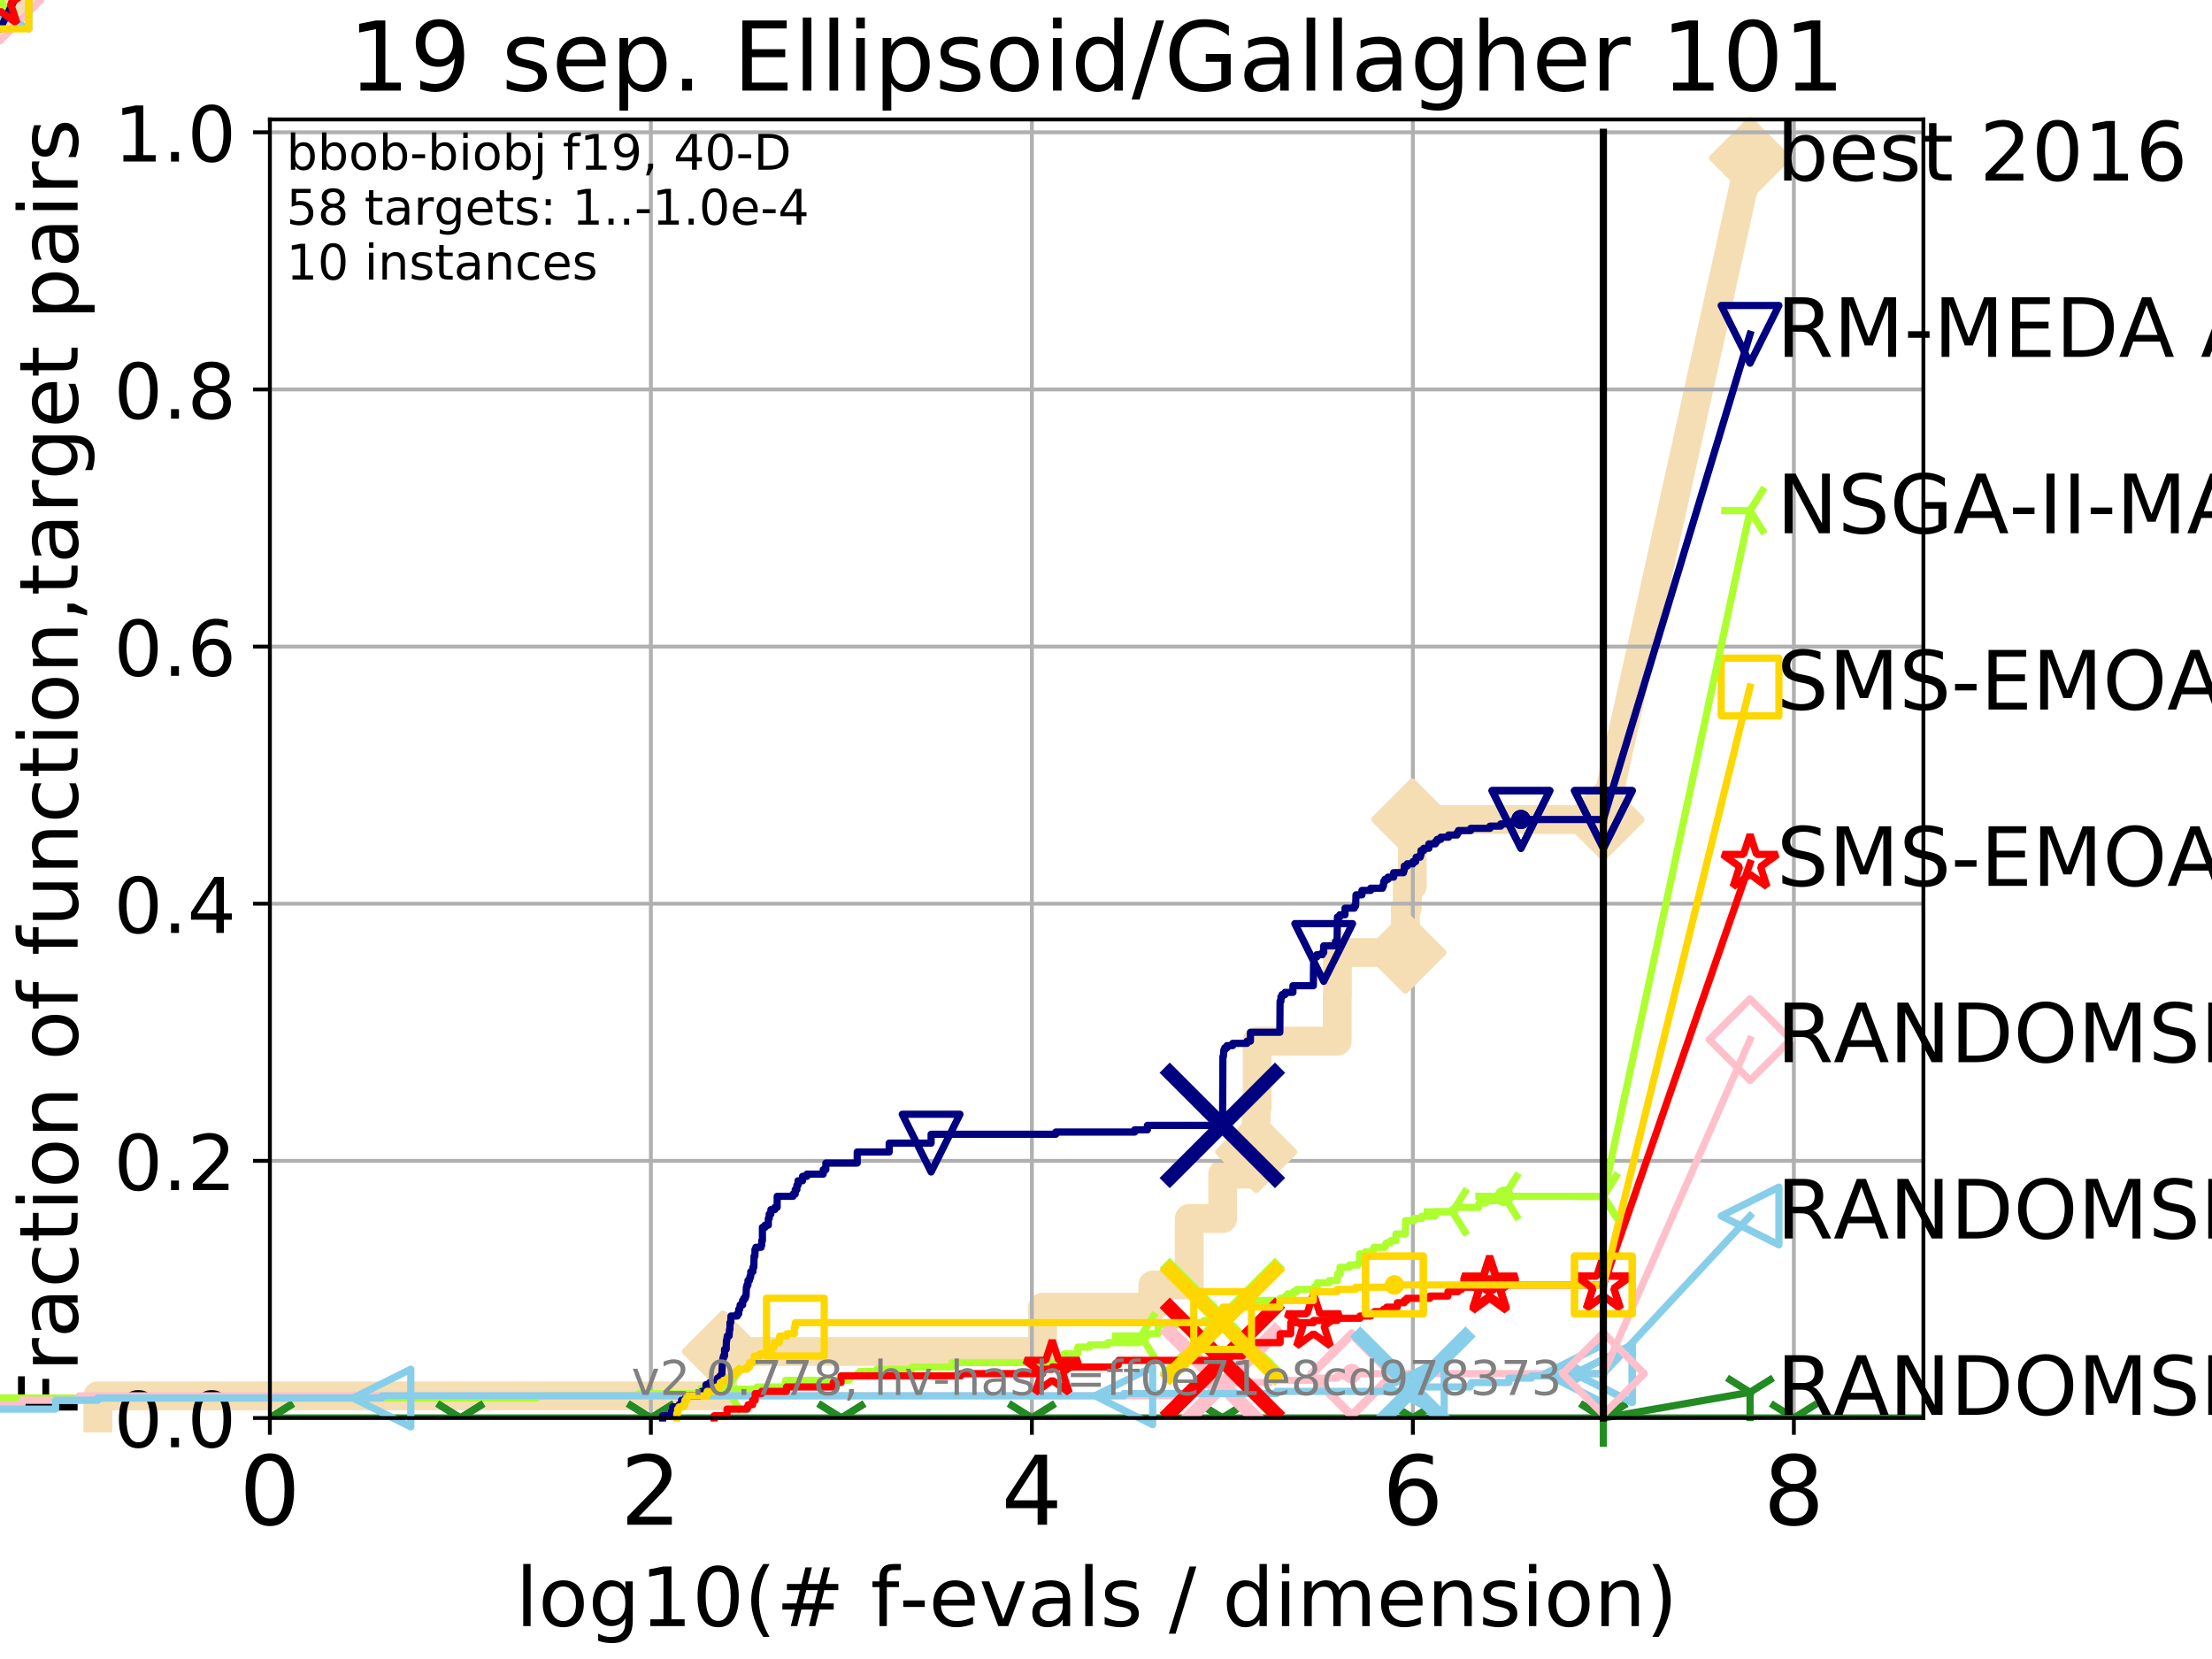 <?xml version="1.0" encoding="utf-8" standalone="no"?>
<!DOCTYPE svg PUBLIC "-//W3C//DTD SVG 1.1//EN"
  "http://www.w3.org/Graphics/SVG/1.1/DTD/svg11.dtd">
<!-- Created with matplotlib (http://matplotlib.org/) -->
<svg height="345pt" version="1.1" viewBox="0 0 460 345" width="460pt" xmlns="http://www.w3.org/2000/svg" xmlns:xlink="http://www.w3.org/1999/xlink">
 <defs>
  <style type="text/css">
*{stroke-linecap:butt;stroke-linejoin:round;}
  </style>
 </defs>
 <g id="figure_1">
  <g id="patch_1">
   <path d="M 0 345.6 
L 460.8 345.6 
L 460.8 0 
L 0 0 
z
" style="fill:#ffffff;"/>
  </g>
  <g id="axes_1">
   <g id="patch_2">
    <path d="M 56.12 294.88 
L 399.984 294.88 
L 399.984 24.84 
L 56.12 24.84 
z
" style="fill:#ffffff;"/>
   </g>
   <g id="line2d_1">
    <path d="M 20.343 294.88 
L 20.343 290.27 
L 150.338 290.27 
L 150.338 281.051 
L 216.814 281.051 
L 216.814 271.831 
L 239.745 271.831 
L 239.745 267.221 
L 247.307 267.221 
L 247.307 253.392 
L 254.263 253.392 
L 254.263 244.173 
L 261.222 244.173 
L 261.222 239.563 
L 261.235 239.563 
L 261.235 230.343 
L 261.437 230.343 
L 261.437 216.514 
L 278.08 216.514 
L 278.08 207.294 
L 278.13 207.294 
L 278.13 198.075 
L 292.255 198.075 
L 292.255 188.855 
L 292.652 188.855 
L 292.652 184.246 
L 293.69 184.246 
L 293.69 170.416 
L 333.43 170.416 
" style="fill:none;stroke:#f5deb3;stroke-linecap:square;stroke-width:6;"/>
   </g>
   <g id="line2d_2">
    <path d="M 0 0 
" style="fill:none;stroke:#f5deb3;stroke-linecap:square;stroke-width:6;"/>
    <defs>
     <path d="M -0 7.778 
L 7.778 0 
L 0 -7.778 
L -7.778 -0 
z
" id="m66ea534b73" style="stroke:#f5deb3;stroke-linejoin:miter;stroke-width:1.5;"/>
    </defs>
    <g>
     <use style="fill:#f5deb3;stroke:#f5deb3;stroke-linejoin:miter;stroke-width:1.5;" x="0" xlink:href="#m66ea534b73" y="0"/>
    </g>
   </g>
   <g id="line2d_3">
    <path d="M 333.43 170.416 
L 363.934 32.861 
" style="fill:none;stroke:#f5deb3;stroke-linecap:square;stroke-width:6;"/>
    <g>
     <use style="fill:#f5deb3;stroke:#f5deb3;stroke-linejoin:miter;stroke-width:1.5;" x="333.43" xlink:href="#m66ea534b73" y="170.416"/>
     <use style="fill:#f5deb3;stroke:#f5deb3;stroke-linejoin:miter;stroke-width:1.5;" x="363.934" xlink:href="#m66ea534b73" y="32.861"/>
    </g>
   </g>
   <g id="matplotlib.axis_1">
    <g id="xtick_1">
     <g id="line2d_4">
      <path clip-path="url(#p919f98e9f6)" d="M 56.12 294.88 
L 56.12 24.84 
" style="fill:none;stroke:#b0b0b0;stroke-linecap:square;stroke-width:0.8;"/>
     </g>
     <g id="line2d_5">
      <defs>
       <path d="M 0 0 
L 0 3.5 
" id="m26cac33774" style="stroke:#000000;stroke-width:0.8;"/>
      </defs>
      <g>
       <use style="stroke:#000000;stroke-width:0.8;" x="56.12" xlink:href="#m26cac33774" y="294.88"/>
      </g>
     </g>
     <g id="text_1">
      <!-- 0 -->
      <defs>
       <path d="M 31.781 66.406 
Q 24.172 66.406 20.328 58.906 
Q 16.5 51.422 16.5 36.375 
Q 16.5 21.391 20.328 13.891 
Q 24.172 6.391 31.781 6.391 
Q 39.453 6.391 43.281 13.891 
Q 47.125 21.391 47.125 36.375 
Q 47.125 51.422 43.281 58.906 
Q 39.453 66.406 31.781 66.406 
z
M 31.781 74.219 
Q 44.047 74.219 50.516 64.516 
Q 56.984 54.828 56.984 36.375 
Q 56.984 17.969 50.516 8.266 
Q 44.047 -1.422 31.781 -1.422 
Q 19.531 -1.422 13.062 8.266 
Q 6.594 17.969 6.594 36.375 
Q 6.594 54.828 13.062 64.516 
Q 19.531 74.219 31.781 74.219 
z
" id="DejaVuSans-30"/>
      </defs>
      <g transform="translate(49.758 317.077)scale(0.2 -0.2)">
       <use xlink:href="#DejaVuSans-30"/>
      </g>
     </g>
    </g>
    <g id="xtick_2">
     <g id="line2d_6">
      <path clip-path="url(#p919f98e9f6)" d="M 135.351 294.88 
L 135.351 24.84 
" style="fill:none;stroke:#b0b0b0;stroke-linecap:square;stroke-width:0.8;"/>
     </g>
     <g id="line2d_7">
      <g>
       <use style="stroke:#000000;stroke-width:0.8;" x="135.351" xlink:href="#m26cac33774" y="294.88"/>
      </g>
     </g>
     <g id="text_2">
      <!-- 2 -->
      <defs>
       <path d="M 19.188 8.297 
L 53.609 8.297 
L 53.609 0 
L 7.328 0 
L 7.328 8.297 
Q 12.938 14.109 22.625 23.891 
Q 32.328 33.688 34.812 36.531 
Q 39.547 41.844 41.422 45.531 
Q 43.312 49.219 43.312 52.781 
Q 43.312 58.594 39.234 62.25 
Q 35.156 65.922 28.609 65.922 
Q 23.969 65.922 18.812 64.312 
Q 13.672 62.703 7.812 59.422 
L 7.812 69.391 
Q 13.766 71.781 18.938 73 
Q 24.125 74.219 28.422 74.219 
Q 39.75 74.219 46.484 68.547 
Q 53.219 62.891 53.219 53.422 
Q 53.219 48.922 51.531 44.891 
Q 49.859 40.875 45.406 35.406 
Q 44.188 33.984 37.641 27.219 
Q 31.109 20.453 19.188 8.297 
z
" id="DejaVuSans-32"/>
      </defs>
      <g transform="translate(128.989 317.077)scale(0.2 -0.2)">
       <use xlink:href="#DejaVuSans-32"/>
      </g>
     </g>
    </g>
    <g id="xtick_3">
     <g id="line2d_8">
      <path clip-path="url(#p919f98e9f6)" d="M 214.583 294.88 
L 214.583 24.84 
" style="fill:none;stroke:#b0b0b0;stroke-linecap:square;stroke-width:0.8;"/>
     </g>
     <g id="line2d_9">
      <g>
       <use style="stroke:#000000;stroke-width:0.8;" x="214.583" xlink:href="#m26cac33774" y="294.88"/>
      </g>
     </g>
     <g id="text_3">
      <!-- 4 -->
      <defs>
       <path d="M 37.797 64.312 
L 12.891 25.391 
L 37.797 25.391 
z
M 35.203 72.906 
L 47.609 72.906 
L 47.609 25.391 
L 58.016 25.391 
L 58.016 17.188 
L 47.609 17.188 
L 47.609 0 
L 37.797 0 
L 37.797 17.188 
L 4.891 17.188 
L 4.891 26.703 
z
" id="DejaVuSans-34"/>
      </defs>
      <g transform="translate(208.22 317.077)scale(0.2 -0.2)">
       <use xlink:href="#DejaVuSans-34"/>
      </g>
     </g>
    </g>
    <g id="xtick_4">
     <g id="line2d_10">
      <path clip-path="url(#p919f98e9f6)" d="M 293.814 294.88 
L 293.814 24.84 
" style="fill:none;stroke:#b0b0b0;stroke-linecap:square;stroke-width:0.8;"/>
     </g>
     <g id="line2d_11">
      <g>
       <use style="stroke:#000000;stroke-width:0.8;" x="293.814" xlink:href="#m26cac33774" y="294.88"/>
      </g>
     </g>
     <g id="text_4">
      <!-- 6 -->
      <defs>
       <path d="M 33.016 40.375 
Q 26.375 40.375 22.484 35.828 
Q 18.609 31.297 18.609 23.391 
Q 18.609 15.531 22.484 10.953 
Q 26.375 6.391 33.016 6.391 
Q 39.656 6.391 43.531 10.953 
Q 47.406 15.531 47.406 23.391 
Q 47.406 31.297 43.531 35.828 
Q 39.656 40.375 33.016 40.375 
z
M 52.594 71.297 
L 52.594 62.312 
Q 48.875 64.062 45.094 64.984 
Q 41.312 65.922 37.594 65.922 
Q 27.828 65.922 22.672 59.328 
Q 17.531 52.734 16.797 39.406 
Q 19.672 43.656 24.016 45.922 
Q 28.375 48.188 33.594 48.188 
Q 44.578 48.188 50.953 41.516 
Q 57.328 34.859 57.328 23.391 
Q 57.328 12.156 50.688 5.359 
Q 44.047 -1.422 33.016 -1.422 
Q 20.359 -1.422 13.672 8.266 
Q 6.984 17.969 6.984 36.375 
Q 6.984 53.656 15.188 63.938 
Q 23.391 74.219 37.203 74.219 
Q 40.922 74.219 44.703 73.484 
Q 48.484 72.75 52.594 71.297 
z
" id="DejaVuSans-36"/>
      </defs>
      <g transform="translate(287.452 317.077)scale(0.2 -0.2)">
       <use xlink:href="#DejaVuSans-36"/>
      </g>
     </g>
    </g>
    <g id="xtick_5">
     <g id="line2d_12">
      <path clip-path="url(#p919f98e9f6)" d="M 373.045 294.88 
L 373.045 24.84 
" style="fill:none;stroke:#b0b0b0;stroke-linecap:square;stroke-width:0.8;"/>
     </g>
     <g id="line2d_13">
      <g>
       <use style="stroke:#000000;stroke-width:0.8;" x="373.045" xlink:href="#m26cac33774" y="294.88"/>
      </g>
     </g>
     <g id="text_5">
      <!-- 8 -->
      <defs>
       <path d="M 31.781 34.625 
Q 24.75 34.625 20.719 30.859 
Q 16.703 27.094 16.703 20.516 
Q 16.703 13.922 20.719 10.156 
Q 24.75 6.391 31.781 6.391 
Q 38.812 6.391 42.859 10.172 
Q 46.922 13.969 46.922 20.516 
Q 46.922 27.094 42.891 30.859 
Q 38.875 34.625 31.781 34.625 
z
M 21.922 38.812 
Q 15.578 40.375 12.031 44.719 
Q 8.5 49.078 8.5 55.328 
Q 8.5 64.062 14.719 69.141 
Q 20.953 74.219 31.781 74.219 
Q 42.672 74.219 48.875 69.141 
Q 55.078 64.062 55.078 55.328 
Q 55.078 49.078 51.531 44.719 
Q 48 40.375 41.703 38.812 
Q 48.828 37.156 52.797 32.312 
Q 56.781 27.484 56.781 20.516 
Q 56.781 9.906 50.312 4.234 
Q 43.844 -1.422 31.781 -1.422 
Q 19.734 -1.422 13.25 4.234 
Q 6.781 9.906 6.781 20.516 
Q 6.781 27.484 10.781 32.312 
Q 14.797 37.156 21.922 38.812 
z
M 18.312 54.391 
Q 18.312 48.734 21.844 45.562 
Q 25.391 42.391 31.781 42.391 
Q 38.141 42.391 41.719 45.562 
Q 45.312 48.734 45.312 54.391 
Q 45.312 60.062 41.719 63.234 
Q 38.141 66.406 31.781 66.406 
Q 25.391 66.406 21.844 63.234 
Q 18.312 60.062 18.312 54.391 
z
" id="DejaVuSans-38"/>
      </defs>
      <g transform="translate(366.683 317.077)scale(0.2 -0.2)">
       <use xlink:href="#DejaVuSans-38"/>
      </g>
     </g>
    </g>
    <g id="text_6">
     <!-- log10(# f-evals / dimension) -->
     <defs>
      <path d="M 9.422 75.984 
L 18.406 75.984 
L 18.406 0 
L 9.422 0 
z
" id="DejaVuSans-6c"/>
      <path d="M 30.609 48.391 
Q 23.391 48.391 19.188 42.75 
Q 14.984 37.109 14.984 27.297 
Q 14.984 17.484 19.156 11.844 
Q 23.344 6.203 30.609 6.203 
Q 37.797 6.203 41.984 11.859 
Q 46.188 17.531 46.188 27.297 
Q 46.188 37.016 41.984 42.703 
Q 37.797 48.391 30.609 48.391 
z
M 30.609 56 
Q 42.328 56 49.016 48.375 
Q 55.719 40.766 55.719 27.297 
Q 55.719 13.875 49.016 6.219 
Q 42.328 -1.422 30.609 -1.422 
Q 18.844 -1.422 12.172 6.219 
Q 5.516 13.875 5.516 27.297 
Q 5.516 40.766 12.172 48.375 
Q 18.844 56 30.609 56 
z
" id="DejaVuSans-6f"/>
      <path d="M 45.406 27.984 
Q 45.406 37.75 41.375 43.109 
Q 37.359 48.484 30.078 48.484 
Q 22.859 48.484 18.828 43.109 
Q 14.797 37.75 14.797 27.984 
Q 14.797 18.266 18.828 12.891 
Q 22.859 7.516 30.078 7.516 
Q 37.359 7.516 41.375 12.891 
Q 45.406 18.266 45.406 27.984 
z
M 54.391 6.781 
Q 54.391 -7.172 48.188 -13.984 
Q 42 -20.797 29.203 -20.797 
Q 24.469 -20.797 20.266 -20.094 
Q 16.062 -19.391 12.109 -17.922 
L 12.109 -9.188 
Q 16.062 -11.328 19.922 -12.344 
Q 23.781 -13.375 27.781 -13.375 
Q 36.625 -13.375 41.016 -8.766 
Q 45.406 -4.156 45.406 5.172 
L 45.406 9.625 
Q 42.625 4.781 38.281 2.391 
Q 33.938 0 27.875 0 
Q 17.828 0 11.672 7.656 
Q 5.516 15.328 5.516 27.984 
Q 5.516 40.672 11.672 48.328 
Q 17.828 56 27.875 56 
Q 33.938 56 38.281 53.609 
Q 42.625 51.219 45.406 46.391 
L 45.406 54.688 
L 54.391 54.688 
z
" id="DejaVuSans-67"/>
      <path d="M 12.406 8.297 
L 28.516 8.297 
L 28.516 63.922 
L 10.984 60.406 
L 10.984 69.391 
L 28.422 72.906 
L 38.281 72.906 
L 38.281 8.297 
L 54.391 8.297 
L 54.391 0 
L 12.406 0 
z
" id="DejaVuSans-31"/>
      <path d="M 31 75.875 
Q 24.469 64.656 21.281 53.656 
Q 18.109 42.672 18.109 31.391 
Q 18.109 20.125 21.312 9.062 
Q 24.516 -2 31 -13.188 
L 23.188 -13.188 
Q 15.875 -1.703 12.234 9.375 
Q 8.594 20.453 8.594 31.391 
Q 8.594 42.281 12.203 53.312 
Q 15.828 64.359 23.188 75.875 
z
" id="DejaVuSans-28"/>
      <path d="M 51.125 44 
L 36.922 44 
L 32.812 27.688 
L 47.125 27.688 
z
M 43.797 71.781 
L 38.719 51.516 
L 52.984 51.516 
L 58.109 71.781 
L 65.922 71.781 
L 60.891 51.516 
L 76.125 51.516 
L 76.125 44 
L 58.984 44 
L 54.984 27.688 
L 70.516 27.688 
L 70.516 20.219 
L 53.078 20.219 
L 48 0 
L 40.188 0 
L 45.219 20.219 
L 30.906 20.219 
L 25.875 0 
L 18.016 0 
L 23.094 20.219 
L 7.719 20.219 
L 7.719 27.688 
L 24.906 27.688 
L 29 44 
L 13.281 44 
L 13.281 51.516 
L 30.906 51.516 
L 35.891 71.781 
z
" id="DejaVuSans-23"/>
      <path id="DejaVuSans-20"/>
      <path d="M 37.109 75.984 
L 37.109 68.5 
L 28.516 68.5 
Q 23.688 68.5 21.797 66.547 
Q 19.922 64.594 19.922 59.516 
L 19.922 54.688 
L 34.719 54.688 
L 34.719 47.703 
L 19.922 47.703 
L 19.922 0 
L 10.891 0 
L 10.891 47.703 
L 2.297 47.703 
L 2.297 54.688 
L 10.891 54.688 
L 10.891 58.5 
Q 10.891 67.625 15.141 71.797 
Q 19.391 75.984 28.609 75.984 
z
" id="DejaVuSans-66"/>
      <path d="M 4.891 31.391 
L 31.203 31.391 
L 31.203 23.391 
L 4.891 23.391 
z
" id="DejaVuSans-2d"/>
      <path d="M 56.203 29.594 
L 56.203 25.203 
L 14.891 25.203 
Q 15.484 15.922 20.484 11.062 
Q 25.484 6.203 34.422 6.203 
Q 39.594 6.203 44.453 7.469 
Q 49.312 8.734 54.109 11.281 
L 54.109 2.781 
Q 49.266 0.734 44.188 -0.344 
Q 39.109 -1.422 33.891 -1.422 
Q 20.797 -1.422 13.156 6.188 
Q 5.516 13.812 5.516 26.812 
Q 5.516 40.234 12.766 48.109 
Q 20.016 56 32.328 56 
Q 43.359 56 49.781 48.891 
Q 56.203 41.797 56.203 29.594 
z
M 47.219 32.234 
Q 47.125 39.594 43.094 43.984 
Q 39.062 48.391 32.422 48.391 
Q 24.906 48.391 20.391 44.141 
Q 15.875 39.891 15.188 32.172 
z
" id="DejaVuSans-65"/>
      <path d="M 2.984 54.688 
L 12.5 54.688 
L 29.594 8.797 
L 46.688 54.688 
L 56.203 54.688 
L 35.688 0 
L 23.484 0 
z
" id="DejaVuSans-76"/>
      <path d="M 34.281 27.484 
Q 23.391 27.484 19.188 25 
Q 14.984 22.516 14.984 16.5 
Q 14.984 11.719 18.141 8.906 
Q 21.297 6.109 26.703 6.109 
Q 34.188 6.109 38.703 11.406 
Q 43.219 16.703 43.219 25.484 
L 43.219 27.484 
z
M 52.203 31.203 
L 52.203 0 
L 43.219 0 
L 43.219 8.297 
Q 40.141 3.328 35.547 0.953 
Q 30.953 -1.422 24.312 -1.422 
Q 15.922 -1.422 10.953 3.297 
Q 6 8.016 6 15.922 
Q 6 25.141 12.172 29.828 
Q 18.359 34.516 30.609 34.516 
L 43.219 34.516 
L 43.219 35.406 
Q 43.219 41.609 39.141 45 
Q 35.062 48.391 27.688 48.391 
Q 23 48.391 18.547 47.266 
Q 14.109 46.141 10.016 43.891 
L 10.016 52.203 
Q 14.938 54.109 19.578 55.047 
Q 24.219 56 28.609 56 
Q 40.484 56 46.344 49.844 
Q 52.203 43.703 52.203 31.203 
z
" id="DejaVuSans-61"/>
      <path d="M 44.281 53.078 
L 44.281 44.578 
Q 40.484 46.531 36.375 47.5 
Q 32.281 48.484 27.875 48.484 
Q 21.188 48.484 17.844 46.438 
Q 14.5 44.391 14.5 40.281 
Q 14.5 37.156 16.891 35.375 
Q 19.281 33.594 26.516 31.984 
L 29.594 31.297 
Q 39.156 29.25 43.188 25.516 
Q 47.219 21.781 47.219 15.094 
Q 47.219 7.469 41.188 3.016 
Q 35.156 -1.422 24.609 -1.422 
Q 20.219 -1.422 15.453 -0.562 
Q 10.688 0.297 5.422 2 
L 5.422 11.281 
Q 10.406 8.688 15.234 7.391 
Q 20.062 6.109 24.812 6.109 
Q 31.156 6.109 34.562 8.281 
Q 37.984 10.453 37.984 14.406 
Q 37.984 18.062 35.516 20.016 
Q 33.062 21.969 24.703 23.781 
L 21.578 24.516 
Q 13.234 26.266 9.516 29.906 
Q 5.812 33.547 5.812 39.891 
Q 5.812 47.609 11.281 51.797 
Q 16.75 56 26.812 56 
Q 31.781 56 36.172 55.266 
Q 40.578 54.547 44.281 53.078 
z
" id="DejaVuSans-73"/>
      <path d="M 25.391 72.906 
L 33.688 72.906 
L 8.297 -9.281 
L 0 -9.281 
z
" id="DejaVuSans-2f"/>
      <path d="M 45.406 46.391 
L 45.406 75.984 
L 54.391 75.984 
L 54.391 0 
L 45.406 0 
L 45.406 8.203 
Q 42.578 3.328 38.25 0.953 
Q 33.938 -1.422 27.875 -1.422 
Q 17.969 -1.422 11.734 6.484 
Q 5.516 14.406 5.516 27.297 
Q 5.516 40.188 11.734 48.094 
Q 17.969 56 27.875 56 
Q 33.938 56 38.25 53.625 
Q 42.578 51.266 45.406 46.391 
z
M 14.797 27.297 
Q 14.797 17.391 18.875 11.75 
Q 22.953 6.109 30.078 6.109 
Q 37.203 6.109 41.297 11.75 
Q 45.406 17.391 45.406 27.297 
Q 45.406 37.203 41.297 42.844 
Q 37.203 48.484 30.078 48.484 
Q 22.953 48.484 18.875 42.844 
Q 14.797 37.203 14.797 27.297 
z
" id="DejaVuSans-64"/>
      <path d="M 9.422 54.688 
L 18.406 54.688 
L 18.406 0 
L 9.422 0 
z
M 9.422 75.984 
L 18.406 75.984 
L 18.406 64.594 
L 9.422 64.594 
z
" id="DejaVuSans-69"/>
      <path d="M 52 44.188 
Q 55.375 50.25 60.062 53.125 
Q 64.75 56 71.094 56 
Q 79.641 56 84.281 50.016 
Q 88.922 44.047 88.922 33.016 
L 88.922 0 
L 79.891 0 
L 79.891 32.719 
Q 79.891 40.578 77.094 44.375 
Q 74.312 48.188 68.609 48.188 
Q 61.625 48.188 57.562 43.547 
Q 53.516 38.922 53.516 30.906 
L 53.516 0 
L 44.484 0 
L 44.484 32.719 
Q 44.484 40.625 41.703 44.406 
Q 38.922 48.188 33.109 48.188 
Q 26.219 48.188 22.156 43.531 
Q 18.109 38.875 18.109 30.906 
L 18.109 0 
L 9.078 0 
L 9.078 54.688 
L 18.109 54.688 
L 18.109 46.188 
Q 21.188 51.219 25.484 53.609 
Q 29.781 56 35.688 56 
Q 41.656 56 45.828 52.969 
Q 50 49.953 52 44.188 
z
" id="DejaVuSans-6d"/>
      <path d="M 54.891 33.016 
L 54.891 0 
L 45.906 0 
L 45.906 32.719 
Q 45.906 40.484 42.875 44.328 
Q 39.844 48.188 33.797 48.188 
Q 26.516 48.188 22.312 43.547 
Q 18.109 38.922 18.109 30.906 
L 18.109 0 
L 9.078 0 
L 9.078 54.688 
L 18.109 54.688 
L 18.109 46.188 
Q 21.344 51.125 25.703 53.562 
Q 30.078 56 35.797 56 
Q 45.219 56 50.047 50.172 
Q 54.891 44.344 54.891 33.016 
z
" id="DejaVuSans-6e"/>
      <path d="M 8.016 75.875 
L 15.828 75.875 
Q 23.141 64.359 26.781 53.312 
Q 30.422 42.281 30.422 31.391 
Q 30.422 20.453 26.781 9.375 
Q 23.141 -1.703 15.828 -13.188 
L 8.016 -13.188 
Q 14.5 -2 17.703 9.062 
Q 20.906 20.125 20.906 31.391 
Q 20.906 42.672 17.703 53.656 
Q 14.5 64.656 8.016 75.875 
z
" id="DejaVuSans-29"/>
     </defs>
     <g transform="translate(107.211 338.154)scale(0.17 -0.17)">
      <use xlink:href="#DejaVuSans-6c"/>
      <use x="27.783" xlink:href="#DejaVuSans-6f"/>
      <use x="88.965" xlink:href="#DejaVuSans-67"/>
      <use x="152.441" xlink:href="#DejaVuSans-31"/>
      <use x="216.064" xlink:href="#DejaVuSans-30"/>
      <use x="279.688" xlink:href="#DejaVuSans-28"/>
      <use x="318.701" xlink:href="#DejaVuSans-23"/>
      <use x="402.49" xlink:href="#DejaVuSans-20"/>
      <use x="434.277" xlink:href="#DejaVuSans-66"/>
      <use x="469.404" xlink:href="#DejaVuSans-2d"/>
      <use x="505.488" xlink:href="#DejaVuSans-65"/>
      <use x="567.012" xlink:href="#DejaVuSans-76"/>
      <use x="626.191" xlink:href="#DejaVuSans-61"/>
      <use x="687.471" xlink:href="#DejaVuSans-6c"/>
      <use x="715.254" xlink:href="#DejaVuSans-73"/>
      <use x="767.354" xlink:href="#DejaVuSans-20"/>
      <use x="799.141" xlink:href="#DejaVuSans-2f"/>
      <use x="832.832" xlink:href="#DejaVuSans-20"/>
      <use x="864.619" xlink:href="#DejaVuSans-64"/>
      <use x="928.096" xlink:href="#DejaVuSans-69"/>
      <use x="955.879" xlink:href="#DejaVuSans-6d"/>
      <use x="1053.291" xlink:href="#DejaVuSans-65"/>
      <use x="1114.814" xlink:href="#DejaVuSans-6e"/>
      <use x="1178.193" xlink:href="#DejaVuSans-73"/>
      <use x="1230.293" xlink:href="#DejaVuSans-69"/>
      <use x="1258.076" xlink:href="#DejaVuSans-6f"/>
      <use x="1319.258" xlink:href="#DejaVuSans-6e"/>
      <use x="1382.637" xlink:href="#DejaVuSans-29"/>
     </g>
    </g>
   </g>
   <g id="matplotlib.axis_2">
    <g id="ytick_1">
     <g id="line2d_14">
      <path clip-path="url(#p919f98e9f6)" d="M 56.12 294.88 
L 399.984 294.88 
" style="fill:none;stroke:#b0b0b0;stroke-linecap:square;stroke-width:0.8;"/>
     </g>
     <g id="line2d_15">
      <defs>
       <path d="M 0 0 
L -3.5 0 
" id="mbcb6c483a3" style="stroke:#000000;stroke-width:0.8;"/>
      </defs>
      <g>
       <use style="stroke:#000000;stroke-width:0.8;" x="56.12" xlink:href="#mbcb6c483a3" y="294.88"/>
      </g>
     </g>
     <g id="text_7">
      <!-- 0.0 -->
      <defs>
       <path d="M 10.688 12.406 
L 21 12.406 
L 21 0 
L 10.688 0 
z
" id="DejaVuSans-2e"/>
      </defs>
      <g transform="translate(23.675 300.959)scale(0.16 -0.16)">
       <use xlink:href="#DejaVuSans-30"/>
       <use x="63.623" xlink:href="#DejaVuSans-2e"/>
       <use x="95.41" xlink:href="#DejaVuSans-30"/>
      </g>
     </g>
    </g>
    <g id="ytick_2">
     <g id="line2d_16">
      <path clip-path="url(#p919f98e9f6)" d="M 56.12 241.407 
L 399.984 241.407 
" style="fill:none;stroke:#b0b0b0;stroke-linecap:square;stroke-width:0.8;"/>
     </g>
     <g id="line2d_17">
      <g>
       <use style="stroke:#000000;stroke-width:0.8;" x="56.12" xlink:href="#mbcb6c483a3" y="241.407"/>
      </g>
     </g>
     <g id="text_8">
      <!-- 0.2 -->
      <g transform="translate(23.675 247.485)scale(0.16 -0.16)">
       <use xlink:href="#DejaVuSans-30"/>
       <use x="63.623" xlink:href="#DejaVuSans-2e"/>
       <use x="95.41" xlink:href="#DejaVuSans-32"/>
      </g>
     </g>
    </g>
    <g id="ytick_3">
     <g id="line2d_18">
      <path clip-path="url(#p919f98e9f6)" d="M 56.12 187.933 
L 399.984 187.933 
" style="fill:none;stroke:#b0b0b0;stroke-linecap:square;stroke-width:0.8;"/>
     </g>
     <g id="line2d_19">
      <g>
       <use style="stroke:#000000;stroke-width:0.8;" x="56.12" xlink:href="#mbcb6c483a3" y="187.933"/>
      </g>
     </g>
     <g id="text_9">
      <!-- 0.4 -->
      <g transform="translate(23.675 194.012)scale(0.16 -0.16)">
       <use xlink:href="#DejaVuSans-30"/>
       <use x="63.623" xlink:href="#DejaVuSans-2e"/>
       <use x="95.41" xlink:href="#DejaVuSans-34"/>
      </g>
     </g>
    </g>
    <g id="ytick_4">
     <g id="line2d_20">
      <path clip-path="url(#p919f98e9f6)" d="M 56.12 134.46 
L 399.984 134.46 
" style="fill:none;stroke:#b0b0b0;stroke-linecap:square;stroke-width:0.8;"/>
     </g>
     <g id="line2d_21">
      <g>
       <use style="stroke:#000000;stroke-width:0.8;" x="56.12" xlink:href="#mbcb6c483a3" y="134.46"/>
      </g>
     </g>
     <g id="text_10">
      <!-- 0.6 -->
      <g transform="translate(23.675 140.539)scale(0.16 -0.16)">
       <use xlink:href="#DejaVuSans-30"/>
       <use x="63.623" xlink:href="#DejaVuSans-2e"/>
       <use x="95.41" xlink:href="#DejaVuSans-36"/>
      </g>
     </g>
    </g>
    <g id="ytick_5">
     <g id="line2d_22">
      <path clip-path="url(#p919f98e9f6)" d="M 56.12 80.987 
L 399.984 80.987 
" style="fill:none;stroke:#b0b0b0;stroke-linecap:square;stroke-width:0.8;"/>
     </g>
     <g id="line2d_23">
      <g>
       <use style="stroke:#000000;stroke-width:0.8;" x="56.12" xlink:href="#mbcb6c483a3" y="80.987"/>
      </g>
     </g>
     <g id="text_11">
      <!-- 0.8 -->
      <g transform="translate(23.675 87.066)scale(0.16 -0.16)">
       <use xlink:href="#DejaVuSans-30"/>
       <use x="63.623" xlink:href="#DejaVuSans-2e"/>
       <use x="95.41" xlink:href="#DejaVuSans-38"/>
      </g>
     </g>
    </g>
    <g id="ytick_6">
     <g id="line2d_24">
      <path clip-path="url(#p919f98e9f6)" d="M 56.12 27.514 
L 399.984 27.514 
" style="fill:none;stroke:#b0b0b0;stroke-linecap:square;stroke-width:0.8;"/>
     </g>
     <g id="line2d_25">
      <g>
       <use style="stroke:#000000;stroke-width:0.8;" x="56.12" xlink:href="#mbcb6c483a3" y="27.514"/>
      </g>
     </g>
     <g id="text_12">
      <!-- 1.0 -->
      <g transform="translate(23.675 33.592)scale(0.16 -0.16)">
       <use xlink:href="#DejaVuSans-31"/>
       <use x="63.623" xlink:href="#DejaVuSans-2e"/>
       <use x="95.41" xlink:href="#DejaVuSans-30"/>
      </g>
     </g>
    </g>
    <g id="text_13">
     <!-- Fraction of function,target pairs -->
     <defs>
      <path d="M 9.812 72.906 
L 51.703 72.906 
L 51.703 64.594 
L 19.672 64.594 
L 19.672 43.109 
L 48.578 43.109 
L 48.578 34.812 
L 19.672 34.812 
L 19.672 0 
L 9.812 0 
z
" id="DejaVuSans-46"/>
      <path d="M 41.109 46.297 
Q 39.594 47.172 37.812 47.578 
Q 36.031 48 33.891 48 
Q 26.266 48 22.188 43.047 
Q 18.109 38.094 18.109 28.812 
L 18.109 0 
L 9.078 0 
L 9.078 54.688 
L 18.109 54.688 
L 18.109 46.188 
Q 20.953 51.172 25.484 53.578 
Q 30.031 56 36.531 56 
Q 37.453 56 38.578 55.875 
Q 39.703 55.766 41.062 55.516 
z
" id="DejaVuSans-72"/>
      <path d="M 48.781 52.594 
L 48.781 44.188 
Q 44.969 46.297 41.141 47.344 
Q 37.312 48.391 33.406 48.391 
Q 24.656 48.391 19.812 42.844 
Q 14.984 37.312 14.984 27.297 
Q 14.984 17.281 19.812 11.734 
Q 24.656 6.203 33.406 6.203 
Q 37.312 6.203 41.141 7.25 
Q 44.969 8.297 48.781 10.406 
L 48.781 2.094 
Q 45.016 0.344 40.984 -0.531 
Q 36.969 -1.422 32.422 -1.422 
Q 20.062 -1.422 12.781 6.344 
Q 5.516 14.109 5.516 27.297 
Q 5.516 40.672 12.859 48.328 
Q 20.219 56 33.016 56 
Q 37.156 56 41.109 55.141 
Q 45.062 54.297 48.781 52.594 
z
" id="DejaVuSans-63"/>
      <path d="M 18.312 70.219 
L 18.312 54.688 
L 36.812 54.688 
L 36.812 47.703 
L 18.312 47.703 
L 18.312 18.016 
Q 18.312 11.328 20.141 9.422 
Q 21.969 7.516 27.594 7.516 
L 36.812 7.516 
L 36.812 0 
L 27.594 0 
Q 17.188 0 13.234 3.875 
Q 9.281 7.766 9.281 18.016 
L 9.281 47.703 
L 2.688 47.703 
L 2.688 54.688 
L 9.281 54.688 
L 9.281 70.219 
z
" id="DejaVuSans-74"/>
      <path d="M 8.5 21.578 
L 8.5 54.688 
L 17.484 54.688 
L 17.484 21.922 
Q 17.484 14.156 20.5 10.266 
Q 23.531 6.391 29.594 6.391 
Q 36.859 6.391 41.078 11.031 
Q 45.312 15.672 45.312 23.688 
L 45.312 54.688 
L 54.297 54.688 
L 54.297 0 
L 45.312 0 
L 45.312 8.406 
Q 42.047 3.422 37.719 1 
Q 33.406 -1.422 27.688 -1.422 
Q 18.266 -1.422 13.375 4.438 
Q 8.5 10.297 8.5 21.578 
z
M 31.109 56 
z
" id="DejaVuSans-75"/>
      <path d="M 11.719 12.406 
L 22.016 12.406 
L 22.016 4 
L 14.016 -11.625 
L 7.719 -11.625 
L 11.719 4 
z
" id="DejaVuSans-2c"/>
      <path d="M 18.109 8.203 
L 18.109 -20.797 
L 9.078 -20.797 
L 9.078 54.688 
L 18.109 54.688 
L 18.109 46.391 
Q 20.953 51.266 25.266 53.625 
Q 29.594 56 35.594 56 
Q 45.562 56 51.781 48.094 
Q 58.016 40.188 58.016 27.297 
Q 58.016 14.406 51.781 6.484 
Q 45.562 -1.422 35.594 -1.422 
Q 29.594 -1.422 25.266 0.953 
Q 20.953 3.328 18.109 8.203 
z
M 48.688 27.297 
Q 48.688 37.203 44.609 42.844 
Q 40.531 48.484 33.406 48.484 
Q 26.266 48.484 22.188 42.844 
Q 18.109 37.203 18.109 27.297 
Q 18.109 17.391 22.188 11.75 
Q 26.266 6.109 33.406 6.109 
Q 40.531 6.109 44.609 11.75 
Q 48.688 17.391 48.688 27.297 
z
" id="DejaVuSans-70"/>
     </defs>
     <g transform="translate(16.14 294.999)rotate(-90)scale(0.17 -0.17)">
      <use xlink:href="#DejaVuSans-46"/>
      <use x="57.41" xlink:href="#DejaVuSans-72"/>
      <use x="98.523" xlink:href="#DejaVuSans-61"/>
      <use x="159.803" xlink:href="#DejaVuSans-63"/>
      <use x="214.783" xlink:href="#DejaVuSans-74"/>
      <use x="253.992" xlink:href="#DejaVuSans-69"/>
      <use x="281.775" xlink:href="#DejaVuSans-6f"/>
      <use x="342.957" xlink:href="#DejaVuSans-6e"/>
      <use x="406.336" xlink:href="#DejaVuSans-20"/>
      <use x="438.123" xlink:href="#DejaVuSans-6f"/>
      <use x="499.305" xlink:href="#DejaVuSans-66"/>
      <use x="534.51" xlink:href="#DejaVuSans-20"/>
      <use x="566.297" xlink:href="#DejaVuSans-66"/>
      <use x="601.502" xlink:href="#DejaVuSans-75"/>
      <use x="664.881" xlink:href="#DejaVuSans-6e"/>
      <use x="728.26" xlink:href="#DejaVuSans-63"/>
      <use x="783.24" xlink:href="#DejaVuSans-74"/>
      <use x="822.449" xlink:href="#DejaVuSans-69"/>
      <use x="850.232" xlink:href="#DejaVuSans-6f"/>
      <use x="911.414" xlink:href="#DejaVuSans-6e"/>
      <use x="974.793" xlink:href="#DejaVuSans-2c"/>
      <use x="1006.58" xlink:href="#DejaVuSans-74"/>
      <use x="1045.789" xlink:href="#DejaVuSans-61"/>
      <use x="1107.068" xlink:href="#DejaVuSans-72"/>
      <use x="1148.166" xlink:href="#DejaVuSans-67"/>
      <use x="1211.643" xlink:href="#DejaVuSans-65"/>
      <use x="1273.166" xlink:href="#DejaVuSans-74"/>
      <use x="1312.375" xlink:href="#DejaVuSans-20"/>
      <use x="1344.162" xlink:href="#DejaVuSans-70"/>
      <use x="1407.639" xlink:href="#DejaVuSans-61"/>
      <use x="1468.918" xlink:href="#DejaVuSans-69"/>
      <use x="1496.701" xlink:href="#DejaVuSans-72"/>
      <use x="1537.814" xlink:href="#DejaVuSans-73"/>
     </g>
    </g>
   </g>
   <g id="line2d_26">
    <defs>
     <path d="M 0 1.5 
C 0.398 1.5 0.779 1.342 1.061 1.061 
C 1.342 0.779 1.5 0.398 1.5 0 
C 1.5 -0.398 1.342 -0.779 1.061 -1.061 
C 0.779 -1.342 0.398 -1.5 0 -1.5 
C -0.398 -1.5 -0.779 -1.342 -1.061 -1.061 
C -1.342 -0.779 -1.5 -0.398 -1.5 0 
C -1.5 0.398 -1.342 0.779 -1.061 1.061 
C -0.779 1.342 -0.398 1.5 0 1.5 
z
" id="m876ece6739" style="stroke:#f5deb3;"/>
    </defs>
    <g>
     <use style="fill:#f5deb3;stroke:#f5deb3;" x="293.69" xlink:href="#m876ece6739" y="170.416"/>
     <use style="fill:#f5deb3;stroke:#f5deb3;" x="293.69" xlink:href="#m876ece6739" y="170.416"/>
    </g>
   </g>
   <g id="line2d_27">
    <g>
     <use style="fill:#f5deb3;stroke:#f5deb3;stroke-linejoin:miter;stroke-width:1.5;" x="150.338" xlink:href="#m66ea534b73" y="281.051"/>
     <use style="fill:#f5deb3;stroke:#f5deb3;stroke-linejoin:miter;stroke-width:1.5;" x="261.222" xlink:href="#m66ea534b73" y="239.563"/>
     <use style="fill:#f5deb3;stroke:#f5deb3;stroke-linejoin:miter;stroke-width:1.5;" x="292.255" xlink:href="#m66ea534b73" y="198.075"/>
     <use style="fill:#f5deb3;stroke:#f5deb3;stroke-linejoin:miter;stroke-width:1.5;" x="293.69" xlink:href="#m66ea534b73" y="170.416"/>
     <use style="fill:#f5deb3;stroke:#f5deb3;stroke-linejoin:miter;stroke-width:1.5;" x="333.43" xlink:href="#m66ea534b73" y="170.416"/>
    </g>
   </g>
   <g id="line2d_28">
    <defs>
     <path d="M 0 1.5 
C 0.398 1.5 0.779 1.342 1.061 1.061 
C 1.342 0.779 1.5 0.398 1.5 0 
C 1.5 -0.398 1.342 -0.779 1.061 -1.061 
C 0.779 -1.342 0.398 -1.5 0 -1.5 
C -0.398 -1.5 -0.779 -1.342 -1.061 -1.061 
C -1.342 -0.779 -1.5 -0.398 -1.5 0 
C -1.5 0.398 -1.342 0.779 -1.061 1.061 
C -0.779 1.342 -0.398 1.5 0 1.5 
z
" id="mf683c72c7e" style="stroke:#adff2f;"/>
    </defs>
    <g>
     <use style="fill:#adff2f;stroke:#adff2f;" x="312.799" xlink:href="#mf683c72c7e" y="248.782"/>
     <use style="fill:#adff2f;stroke:#adff2f;" x="312.799" xlink:href="#mf683c72c7e" y="248.782"/>
    </g>
   </g>
   <g id="line2d_29">
    <path d="M -1 290.731 
L 111.552 290.731 
L 111.552 290.27 
L 132.836 290.27 
L 132.836 289.809 
L 151.174 289.809 
L 151.174 288.887 
L 157.414 288.887 
L 157.414 288.426 
L 163.3 288.426 
L 163.362 287.043 
L 176.522 287.043 
L 176.522 286.582 
L 176.956 286.582 
L 176.956 286.121 
L 178.291 286.121 
L 178.291 285.66 
L 178.832 285.66 
L 178.832 285.199 
L 182.322 285.199 
L 182.322 284.739 
L 189.667 284.739 
L 189.667 284.278 
L 197.947 284.278 
L 197.947 283.356 
L 220.729 283.356 
L 220.729 282.895 
L 221.025 282.895 
L 221.025 281.973 
L 221.306 281.973 
L 221.306 281.512 
L 224.136 281.512 
L 224.136 280.129 
L 226.622 280.129 
L 226.622 279.668 
L 230.337 279.668 
L 230.337 279.207 
L 236.88 279.207 
L 236.88 278.746 
L 237.283 278.746 
L 237.283 277.824 
L 238.625 277.824 
L 238.625 277.363 
L 240.817 277.363 
L 240.817 275.519 
L 245.195 275.519 
L 245.195 275.058 
L 250.408 275.058 
L 250.408 274.597 
L 254.41 274.597 
L 254.413 273.675 
L 254.599 273.675 
L 254.599 273.214 
L 256.497 273.214 
L 256.535 272.292 
L 257.319 272.292 
L 257.355 271.37 
L 258.036 271.37 
L 258.036 270.909 
L 260.703 270.909 
L 260.703 270.448 
L 266.232 270.448 
L 266.232 269.987 
L 267.332 269.987 
L 267.332 269.526 
L 267.775 269.526 
L 267.775 269.065 
L 269.012 269.065 
L 269.012 268.604 
L 269.682 268.604 
L 269.682 268.143 
L 273.235 268.143 
L 273.235 267.682 
L 273.915 267.682 
L 273.915 266.76 
L 276.436 266.76 
L 276.436 266.299 
L 278.104 266.299 
L 278.151 264.917 
L 278.654 264.917 
L 278.664 263.534 
L 280.61 263.534 
L 280.61 263.073 
L 282.374 263.073 
L 282.374 262.612 
L 282.728 262.612 
L 282.728 260.768 
L 283.964 260.768 
L 283.964 260.307 
L 285.438 260.307 
L 285.438 259.846 
L 285.728 259.846 
L 285.728 259.385 
L 288.032 259.385 
L 288.032 258.924 
L 288.281 258.924 
L 288.281 258.463 
L 289.187 258.463 
L 289.187 258.002 
L 290.28 258.002 
L 290.285 256.619 
L 292.273 256.619 
L 292.278 253.853 
L 294.059 253.853 
L 294.059 253.392 
L 295.676 253.392 
L 295.676 252.931 
L 298.345 252.931 
L 298.345 252.47 
L 298.656 252.47 
L 298.656 252.009 
L 302.057 252.009 
L 302.057 251.548 
L 302.577 251.548 
L 302.577 251.087 
L 307.493 251.087 
L 307.574 250.165 
L 308.981 250.165 
L 308.981 249.704 
L 312.219 249.704 
L 312.219 249.243 
L 312.799 249.243 
L 312.799 248.782 
L 333.43 248.782 
L 333.43 248.782 
" style="fill:none;stroke:#adff2f;stroke-linecap:square;stroke-width:1.5;"/>
   </g>
   <g id="line2d_30">
    <defs>
     <path d="M 0 0 
L -6 -0 
M 0 0 
L 3 4.8 
M 0 0 
L 3 -4.8 
" id="mb87fb63414" style="stroke:#adff2f;stroke-width:1.5;"/>
    </defs>
    <g>
     <use style="fill:none;stroke:#adff2f;stroke-width:1.5;" x="151.174" xlink:href="#mb87fb63414" y="288.887"/>
     <use style="fill:none;stroke:#adff2f;stroke-width:1.5;" x="237.283" xlink:href="#mb87fb63414" y="277.824"/>
     <use style="fill:none;stroke:#adff2f;stroke-width:1.5;" x="302.057" xlink:href="#mb87fb63414" y="252.009"/>
     <use style="fill:none;stroke:#adff2f;stroke-width:1.5;" x="312.799" xlink:href="#mb87fb63414" y="248.782"/>
     <use style="fill:none;stroke:#adff2f;stroke-width:1.5;" x="333.43" xlink:href="#mb87fb63414" y="248.782"/>
    </g>
   </g>
   <g id="line2d_31">
    <path d="M 0 0 
" style="fill:none;stroke:#adff2f;stroke-linecap:square;stroke-width:1.5;"/>
    <g>
     <use style="fill:none;stroke:#adff2f;stroke-width:1.5;" x="0" xlink:href="#mb87fb63414" y="0"/>
    </g>
   </g>
   <g id="line2d_32">
    <path clip-path="url(#p919f98e9f6)" d="M 254.199 274.597 
" style="fill:none;stroke:#adff2f;stroke-linecap:square;stroke-width:1.5;"/>
    <defs>
     <path d="M -12 12 
L 12 -12 
M -12 -12 
L 12 12 
" id="m76f9631290" style="stroke:#adff2f;stroke-width:3;"/>
    </defs>
    <g clip-path="url(#p919f98e9f6)">
     <use style="fill:#adff2f;stroke:#adff2f;stroke-width:3;" x="254.199" xlink:href="#m76f9631290" y="274.597"/>
    </g>
   </g>
   <g id="line2d_33">
    <path clip-path="url(#p919f98e9f6)" d="M 56.12 294.88 
L 56.12 294.88 
L 56.12 294.88 
L 56.12 294.88 
L 399.984 294.88 
" style="fill:none;stroke:#228b22;stroke-linecap:square;stroke-width:1.5;"/>
   </g>
   <g id="line2d_34">
    <defs>
     <path d="M 0 0 
L 0 6 
M 0 0 
L 4.8 -3 
M 0 0 
L -4.8 -3 
" id="m64f6e3fae4" style="stroke:#228b22;stroke-width:1.5;"/>
    </defs>
    <g clip-path="url(#p919f98e9f6)">
     <use style="fill:none;stroke:#228b22;stroke-width:1.5;" x="56.12" xlink:href="#m64f6e3fae4" y="294.88"/>
     <use style="fill:none;stroke:#228b22;stroke-width:1.5;" x="56.12" xlink:href="#m64f6e3fae4" y="294.88"/>
     <use style="fill:none;stroke:#228b22;stroke-width:1.5;" x="56.12" xlink:href="#m64f6e3fae4" y="294.88"/>
     <use style="fill:none;stroke:#228b22;stroke-width:1.5;" x="56.12" xlink:href="#m64f6e3fae4" y="294.88"/>
     <use style="fill:none;stroke:#228b22;stroke-width:1.5;" x="95.736" xlink:href="#m64f6e3fae4" y="294.88"/>
     <use style="fill:none;stroke:#228b22;stroke-width:1.5;" x="95.736" xlink:href="#m64f6e3fae4" y="294.88"/>
     <use style="fill:none;stroke:#228b22;stroke-width:1.5;" x="135.351" xlink:href="#m64f6e3fae4" y="294.88"/>
     <use style="fill:none;stroke:#228b22;stroke-width:1.5;" x="135.351" xlink:href="#m64f6e3fae4" y="294.88"/>
     <use style="fill:none;stroke:#228b22;stroke-width:1.5;" x="174.967" xlink:href="#m64f6e3fae4" y="294.88"/>
     <use style="fill:none;stroke:#228b22;stroke-width:1.5;" x="174.967" xlink:href="#m64f6e3fae4" y="294.88"/>
     <use style="fill:none;stroke:#228b22;stroke-width:1.5;" x="214.583" xlink:href="#m64f6e3fae4" y="294.88"/>
     <use style="fill:none;stroke:#228b22;stroke-width:1.5;" x="214.583" xlink:href="#m64f6e3fae4" y="294.88"/>
     <use style="fill:none;stroke:#228b22;stroke-width:1.5;" x="254.198" xlink:href="#m64f6e3fae4" y="294.88"/>
     <use style="fill:none;stroke:#228b22;stroke-width:1.5;" x="254.198" xlink:href="#m64f6e3fae4" y="294.88"/>
     <use style="fill:none;stroke:#228b22;stroke-width:1.5;" x="293.814" xlink:href="#m64f6e3fae4" y="294.88"/>
     <use style="fill:none;stroke:#228b22;stroke-width:1.5;" x="293.814" xlink:href="#m64f6e3fae4" y="294.88"/>
     <use style="fill:none;stroke:#228b22;stroke-width:1.5;" x="333.43" xlink:href="#m64f6e3fae4" y="294.88"/>
     <use style="fill:none;stroke:#228b22;stroke-width:1.5;" x="333.43" xlink:href="#m64f6e3fae4" y="294.88"/>
     <use style="fill:none;stroke:#228b22;stroke-width:1.5;" x="373.045" xlink:href="#m64f6e3fae4" y="294.88"/>
    </g>
   </g>
   <g id="line2d_35">
    <path clip-path="url(#p919f98e9f6)" d="M 0 0 
" style="fill:none;stroke:#228b22;stroke-linecap:square;stroke-width:1.5;"/>
    <g clip-path="url(#p919f98e9f6)">
     <use style="fill:none;stroke:#228b22;stroke-width:1.5;" x="0" xlink:href="#m64f6e3fae4" y="0"/>
    </g>
   </g>
   <g id="line2d_36">
    <defs>
     <path d="M 0 1.5 
C 0.398 1.5 0.779 1.342 1.061 1.061 
C 1.342 0.779 1.5 0.398 1.5 0 
C 1.5 -0.398 1.342 -0.779 1.061 -1.061 
C 0.779 -1.342 0.398 -1.5 0 -1.5 
C -0.398 -1.5 -0.779 -1.342 -1.061 -1.061 
C -1.342 -0.779 -1.5 -0.398 -1.5 0 
C -1.5 0.398 -1.342 0.779 -1.061 1.061 
C -0.779 1.342 -0.398 1.5 0 1.5 
z
" id="mf4aa4eb4e9" style="stroke:#ffc0cb;"/>
    </defs>
    <g>
     <use style="fill:#ffc0cb;stroke:#ffc0cb;" x="281.096" xlink:href="#mf4aa4eb4e9" y="285.66"/>
     <use style="fill:#ffc0cb;stroke:#ffc0cb;" x="281.096" xlink:href="#mf4aa4eb4e9" y="285.66"/>
    </g>
   </g>
   <g id="line2d_37">
    <path d="M -1 292.114 
L 4.579 292.114 
L 4.579 291.192 
L 16.504 291.192 
L 16.504 290.27 
L 243.96 290.27 
L 243.96 289.809 
L 249.813 289.809 
L 249.813 287.965 
L 254.482 287.965 
L 254.482 287.504 
L 264.07 287.504 
L 264.07 287.043 
L 273.195 287.043 
L 273.195 286.582 
L 278.121 286.582 
L 278.121 286.121 
L 281.096 286.121 
L 281.096 285.66 
L 333.43 285.66 
" style="fill:none;stroke:#ffc0cb;stroke-linecap:square;stroke-width:1.5;"/>
   </g>
   <g id="line2d_38">
    <defs>
     <path d="M -0 8.485 
L 8.485 0 
L 0 -8.485 
L -8.485 -0 
z
" id="m5ba6c232a3" style="stroke:#ffc0cb;stroke-linejoin:miter;stroke-width:1.5;"/>
    </defs>
    <g>
     <use style="fill:none;stroke:#ffc0cb;stroke-linejoin:miter;stroke-width:1.5;" x="281.096" xlink:href="#m5ba6c232a3" y="286.121"/>
     <use style="fill:none;stroke:#ffc0cb;stroke-linejoin:miter;stroke-width:1.5;" x="281.096" xlink:href="#m5ba6c232a3" y="285.66"/>
     <use style="fill:none;stroke:#ffc0cb;stroke-linejoin:miter;stroke-width:1.5;" x="333.43" xlink:href="#m5ba6c232a3" y="285.66"/>
    </g>
   </g>
   <g id="line2d_39">
    <path d="M 0 0 
" style="fill:none;stroke:#ffc0cb;stroke-linecap:square;stroke-width:1.5;"/>
    <g>
     <use style="fill:none;stroke:#ffc0cb;stroke-linejoin:miter;stroke-width:1.5;" x="0" xlink:href="#m5ba6c232a3" y="0"/>
    </g>
   </g>
   <g id="line2d_40">
    <path clip-path="url(#p919f98e9f6)" d="M 254.198 287.965 
" style="fill:none;stroke:#ffc0cb;stroke-linecap:square;stroke-width:1.5;"/>
    <defs>
     <path d="M -12 12 
L 12 -12 
M -12 -12 
L 12 12 
" id="m198575d1cc" style="stroke:#ffc0cb;stroke-width:3;"/>
    </defs>
    <g clip-path="url(#p919f98e9f6)">
     <use style="fill:#ffc0cb;stroke:#ffc0cb;stroke-width:3;" x="254.198" xlink:href="#m198575d1cc" y="287.965"/>
    </g>
   </g>
   <g id="line2d_41">
    <defs>
     <path d="M 0 1.5 
C 0.398 1.5 0.779 1.342 1.061 1.061 
C 1.342 0.779 1.5 0.398 1.5 0 
C 1.5 -0.398 1.342 -0.779 1.061 -1.061 
C 0.779 -1.342 0.398 -1.5 0 -1.5 
C -0.398 -1.5 -0.779 -1.342 -1.061 -1.061 
C -1.342 -0.779 -1.5 -0.398 -1.5 0 
C -1.5 0.398 -1.342 0.779 -1.061 1.061 
C -0.779 1.342 -0.398 1.5 0 1.5 
z
" id="m2e5c1df657" style="stroke:#87ceeb;"/>
    </defs>
    <g>
     <use style="fill:#87ceeb;stroke:#87ceeb;" x="327.287" xlink:href="#m2e5c1df657" y="285.66"/>
     <use style="fill:#87ceeb;stroke:#87ceeb;" x="327.287" xlink:href="#m2e5c1df657" y="285.66"/>
    </g>
   </g>
   <g id="line2d_42">
    <path d="M -1 293.036 
L 11.555 293.036 
L 11.555 291.192 
L 20.343 291.192 
L 20.343 290.731 
L 79.425 290.731 
L 79.425 290.27 
L 233.701 290.27 
L 233.701 289.809 
L 265.479 289.809 
L 265.479 289.348 
L 293.768 289.348 
L 293.768 288.887 
L 294.329 288.887 
L 294.329 288.426 
L 305.716 288.426 
L 305.716 287.965 
L 305.999 287.965 
L 305.999 287.504 
L 313.786 287.504 
L 313.786 286.582 
L 318.474 286.582 
L 318.474 286.121 
L 327.287 286.121 
L 327.287 285.66 
L 333.43 285.66 
" style="fill:none;stroke:#87ceeb;stroke-linecap:square;stroke-width:1.5;"/>
   </g>
   <g id="line2d_43">
    <defs>
     <path d="M -6 -0 
L 6 6 
L 6 -6 
z
" id="m0d8045a489" style="stroke:#87ceeb;stroke-linejoin:miter;stroke-width:1.5;"/>
    </defs>
    <g>
     <use style="fill:none;stroke:#87ceeb;stroke-linejoin:miter;stroke-width:1.5;" x="79.425" xlink:href="#m0d8045a489" y="290.731"/>
     <use style="fill:none;stroke:#87ceeb;stroke-linejoin:miter;stroke-width:1.5;" x="233.701" xlink:href="#m0d8045a489" y="290.27"/>
     <use style="fill:none;stroke:#87ceeb;stroke-linejoin:miter;stroke-width:1.5;" x="294.329" xlink:href="#m0d8045a489" y="288.426"/>
     <use style="fill:none;stroke:#87ceeb;stroke-linejoin:miter;stroke-width:1.5;" x="327.287" xlink:href="#m0d8045a489" y="285.66"/>
     <use style="fill:none;stroke:#87ceeb;stroke-linejoin:miter;stroke-width:1.5;" x="333.43" xlink:href="#m0d8045a489" y="285.66"/>
    </g>
   </g>
   <g id="line2d_44">
    <path d="M 0 0 
" style="fill:none;stroke:#87ceeb;stroke-linecap:square;stroke-width:1.5;"/>
    <g>
     <use style="fill:none;stroke:#87ceeb;stroke-linejoin:miter;stroke-width:1.5;" x="0" xlink:href="#m0d8045a489" y="0"/>
    </g>
   </g>
   <g id="line2d_45">
    <path clip-path="url(#p919f98e9f6)" d="M 293.814 288.887 
" style="fill:none;stroke:#87ceeb;stroke-linecap:square;stroke-width:1.5;"/>
    <defs>
     <path d="M -12 12 
L 12 -12 
M -12 -12 
L 12 12 
" id="m31d5bd8ac9" style="stroke:#87ceeb;stroke-width:3;"/>
    </defs>
    <g clip-path="url(#p919f98e9f6)">
     <use style="fill:#87ceeb;stroke:#87ceeb;stroke-width:3;" x="293.814" xlink:href="#m31d5bd8ac9" y="288.887"/>
    </g>
   </g>
   <g id="line2d_46">
    <defs>
     <path d="M 0 1.5 
C 0.398 1.5 0.779 1.342 1.061 1.061 
C 1.342 0.779 1.5 0.398 1.5 0 
C 1.5 -0.398 1.342 -0.779 1.061 -1.061 
C 0.779 -1.342 0.398 -1.5 0 -1.5 
C -0.398 -1.5 -0.779 -1.342 -1.061 -1.061 
C -1.342 -0.779 -1.5 -0.398 -1.5 0 
C -1.5 0.398 -1.342 0.779 -1.061 1.061 
C -0.779 1.342 -0.398 1.5 0 1.5 
z
" id="m7d5be53f41" style="stroke:#000080;"/>
    </defs>
    <g>
     <use style="fill:#000080;stroke:#000080;" x="316.29" xlink:href="#m7d5be53f41" y="170.416"/>
     <use style="fill:#000080;stroke:#000080;" x="316.29" xlink:href="#m7d5be53f41" y="170.416"/>
    </g>
   </g>
   <g id="line2d_47">
    <path d="M 137.786 294.88 
L 137.786 294.419 
L 139.646 294.419 
L 139.646 293.497 
L 139.898 293.497 
L 139.898 292.575 
L 141.217 292.575 
L 141.217 292.114 
L 141.726 292.114 
L 141.726 291.192 
L 142.682 291.192 
L 142.682 290.27 
L 145.481 290.27 
L 145.481 289.809 
L 145.91 289.809 
L 145.91 289.348 
L 146.81 289.348 
L 146.81 287.965 
L 147.584 287.965 
L 147.584 287.504 
L 149.213 287.504 
L 149.213 286.582 
L 149.736 286.582 
L 149.736 286.121 
L 150.095 286.121 
L 150.203 283.817 
L 150.237 283.817 
L 150.347 282.434 
L 150.453 282.434 
L 150.453 281.973 
L 150.677 281.973 
L 150.677 280.59 
L 151.016 280.59 
L 151.059 278.746 
L 151.135 278.746 
L 151.241 277.824 
L 151.623 277.824 
L 151.718 276.441 
L 151.801 276.441 
L 151.801 275.058 
L 151.96 275.058 
L 152.016 273.675 
L 153.32 273.675 
L 153.32 273.214 
L 153.625 273.214 
L 153.625 272.292 
L 153.822 272.292 
L 153.923 271.37 
L 154.427 271.37 
L 154.427 270.448 
L 154.694 270.448 
L 154.694 269.987 
L 154.996 269.987 
L 154.996 269.526 
L 155.145 269.526 
L 155.215 267.682 
L 155.336 267.682 
L 155.336 267.221 
L 155.542 267.221 
L 155.542 266.299 
L 155.835 266.299 
L 155.835 265.838 
L 155.991 265.838 
L 155.991 265.378 
L 156.124 265.378 
L 156.124 264.456 
L 156.577 264.456 
L 156.577 263.534 
L 156.769 263.534 
L 156.808 261.229 
L 156.998 261.229 
L 156.998 259.846 
L 157.193 259.846 
L 157.193 259.385 
L 158.277 259.385 
L 158.277 258.924 
L 158.414 258.924 
L 158.414 258.002 
L 158.55 258.002 
L 158.55 255.236 
L 159.085 255.236 
L 159.085 254.775 
L 159.781 254.775 
L 159.781 253.392 
L 159.963 253.392 
L 159.963 252.47 
L 160.314 252.47 
L 160.314 251.548 
L 161.126 251.548 
L 161.126 251.087 
L 161.609 251.087 
L 161.623 248.782 
L 164.915 248.782 
L 164.915 248.321 
L 165.367 248.321 
L 165.367 247.399 
L 165.713 247.399 
L 165.713 246.477 
L 165.952 246.477 
L 165.952 245.556 
L 166.89 245.556 
L 166.89 244.634 
L 167.793 244.634 
L 167.793 244.173 
L 171.193 244.173 
L 171.193 243.251 
L 171.733 243.251 
L 171.733 241.868 
L 178.261 241.868 
L 178.261 239.563 
L 184.912 239.563 
L 184.912 237.719 
L 193.631 237.719 
L 193.631 235.875 
L 219.555 235.875 
L 219.555 235.414 
L 235.972 235.414 
L 235.972 234.953 
L 238.61 234.953 
L 238.61 234.031 
L 254.238 234.031 
L 254.311 219.741 
L 254.405 219.741 
L 254.502 218.358 
L 254.7 218.358 
L 254.7 217.897 
L 255.166 217.897 
L 255.166 217.436 
L 256.354 217.436 
L 256.354 216.975 
L 259.319 216.975 
L 259.319 216.514 
L 260.038 216.514 
L 260.038 214.67 
L 266.15 214.67 
L 266.195 208.216 
L 266.377 208.216 
L 266.377 207.294 
L 266.615 207.294 
L 266.615 206.833 
L 267.236 206.833 
L 267.236 206.373 
L 268.874 206.373 
L 268.874 204.99 
L 273.12 204.99 
L 273.169 200.38 
L 273.269 200.38 
L 273.269 198.997 
L 273.849 198.997 
L 273.849 198.536 
L 274.981 198.536 
L 274.981 198.075 
L 275.274 198.075 
L 275.274 196.692 
L 277.739 196.692 
L 277.739 195.77 
L 278.063 195.77 
L 278.126 190.699 
L 278.614 190.699 
L 278.614 190.238 
L 279.705 190.238 
L 279.705 188.855 
L 281.64 188.855 
L 281.64 188.394 
L 281.909 188.394 
L 281.99 186.09 
L 283.226 186.09 
L 283.226 185.168 
L 285.042 185.168 
L 285.042 184.707 
L 287.501 184.707 
L 287.501 184.246 
L 287.692 184.246 
L 287.75 183.324 
L 288.003 183.324 
L 288.003 182.863 
L 288.643 182.863 
L 288.643 182.402 
L 289.82 182.402 
L 289.82 181.48 
L 291.864 181.48 
L 291.864 181.019 
L 292.017 181.019 
L 292.035 180.097 
L 292.652 180.097 
L 292.652 179.636 
L 293.828 179.636 
L 293.828 179.175 
L 294.4 179.175 
L 294.496 178.253 
L 295.341 178.253 
L 295.341 177.792 
L 295.5 177.792 
L 295.5 176.87 
L 296.075 176.87 
L 296.075 176.409 
L 297.141 176.409 
L 297.141 175.487 
L 298.504 175.487 
L 298.504 175.026 
L 298.855 175.026 
L 298.855 174.565 
L 299.613 174.565 
L 299.613 174.104 
L 301.247 174.104 
L 301.247 173.643 
L 303.002 173.643 
L 303.002 173.182 
L 303.291 173.182 
L 303.291 172.721 
L 305.854 172.721 
L 305.854 172.26 
L 309.855 172.26 
L 309.855 171.799 
L 312.09 171.799 
L 312.09 171.338 
L 314.011 171.338 
L 314.011 170.877 
L 316.29 170.877 
L 316.29 170.416 
L 333.43 170.416 
L 333.43 170.416 
" style="fill:none;stroke:#000080;stroke-linecap:square;stroke-width:1.5;"/>
   </g>
   <g id="line2d_48">
    <defs>
     <path d="M -0 6 
L 6 -6 
L -6 -6 
z
" id="m496f06741b" style="stroke:#000080;stroke-linejoin:miter;stroke-width:1.5;"/>
    </defs>
    <g>
     <use style="fill:none;stroke:#000080;stroke-linejoin:miter;stroke-width:1.5;" x="193.631" xlink:href="#m496f06741b" y="237.719"/>
     <use style="fill:none;stroke:#000080;stroke-linejoin:miter;stroke-width:1.5;" x="275.274" xlink:href="#m496f06741b" y="198.075"/>
     <use style="fill:none;stroke:#000080;stroke-linejoin:miter;stroke-width:1.5;" x="316.29" xlink:href="#m496f06741b" y="170.416"/>
     <use style="fill:none;stroke:#000080;stroke-linejoin:miter;stroke-width:1.5;" x="316.29" xlink:href="#m496f06741b" y="170.416"/>
     <use style="fill:none;stroke:#000080;stroke-linejoin:miter;stroke-width:1.5;" x="333.43" xlink:href="#m496f06741b" y="170.416"/>
    </g>
   </g>
   <g id="line2d_49">
    <path d="M 0 0 
" style="fill:none;stroke:#000080;stroke-linecap:square;stroke-width:1.5;"/>
    <g>
     <use style="fill:none;stroke:#000080;stroke-linejoin:miter;stroke-width:1.5;" x="0" xlink:href="#m496f06741b" y="0"/>
    </g>
   </g>
   <g id="line2d_50">
    <path clip-path="url(#p919f98e9f6)" d="M 254.198 234.031 
" style="fill:none;stroke:#000080;stroke-linecap:square;stroke-width:1.5;"/>
    <defs>
     <path d="M -12 12 
L 12 -12 
M -12 -12 
L 12 12 
" id="m9e083072cf" style="stroke:#000080;stroke-width:3;"/>
    </defs>
    <g clip-path="url(#p919f98e9f6)">
     <use style="fill:#000080;stroke:#000080;stroke-width:3;" x="254.198" xlink:href="#m9e083072cf" y="234.031"/>
    </g>
   </g>
   <g id="line2d_51">
    <defs>
     <path d="M 0 1.5 
C 0.398 1.5 0.779 1.342 1.061 1.061 
C 1.342 0.779 1.5 0.398 1.5 0 
C 1.5 -0.398 1.342 -0.779 1.061 -1.061 
C 0.779 -1.342 0.398 -1.5 0 -1.5 
C -0.398 -1.5 -0.779 -1.342 -1.061 -1.061 
C -1.342 -0.779 -1.5 -0.398 -1.5 0 
C -1.5 0.398 -1.342 0.779 -1.061 1.061 
C -0.779 1.342 -0.398 1.5 0 1.5 
z
" id="m408362da9c" style="stroke:#ff0000;"/>
    </defs>
    <g>
     <use style="fill:#ff0000;stroke:#ff0000;" x="309.774" xlink:href="#m408362da9c" y="267.221"/>
     <use style="fill:#ff0000;stroke:#ff0000;" x="309.774" xlink:href="#m408362da9c" y="267.221"/>
    </g>
   </g>
   <g id="line2d_52">
    <path d="M 148.497 294.88 
L 148.497 294.419 
L 151.188 294.419 
L 151.188 293.036 
L 155.394 293.036 
L 155.394 292.575 
L 155.593 292.575 
L 155.593 292.114 
L 156.518 292.114 
L 156.518 291.192 
L 157.041 291.192 
L 157.041 289.809 
L 158.362 289.809 
L 158.362 289.348 
L 163.548 289.348 
L 163.548 288.426 
L 173.267 288.426 
L 173.267 287.504 
L 174.902 287.504 
L 174.902 286.121 
L 199.823 286.121 
L 199.823 285.66 
L 216.834 285.66 
L 216.834 284.739 
L 218.81 284.739 
L 218.81 284.278 
L 231.895 284.278 
L 231.895 283.817 
L 232.551 283.817 
L 232.551 283.356 
L 232.646 283.356 
L 232.646 282.895 
L 254.343 282.895 
L 254.343 282.434 
L 254.373 282.434 
L 254.373 281.973 
L 258.358 281.973 
L 258.358 281.512 
L 258.501 281.512 
L 258.501 281.051 
L 258.51 281.051 
L 258.51 280.129 
L 258.522 280.129 
L 258.522 279.207 
L 266.209 279.207 
L 266.209 278.285 
L 266.211 278.285 
L 266.211 277.363 
L 268.41 277.363 
L 268.41 275.98 
L 268.414 275.98 
L 268.414 275.058 
L 273.152 275.058 
L 273.152 274.597 
L 278.093 274.597 
L 278.093 274.136 
L 282.816 274.136 
L 282.816 273.675 
L 285.054 273.675 
L 285.054 273.214 
L 285.826 273.214 
L 285.826 272.753 
L 287.7 272.753 
L 287.7 272.292 
L 288.364 272.292 
L 288.364 271.831 
L 290.561 271.831 
L 290.561 271.37 
L 290.579 271.37 
L 290.579 270.909 
L 292.02 270.909 
L 292.02 270.448 
L 292.539 270.448 
L 292.539 269.987 
L 297.356 269.987 
L 297.356 269.526 
L 301.113 269.526 
L 301.113 269.065 
L 301.115 269.065 
L 301.115 268.604 
L 303.23 268.604 
L 303.23 268.143 
L 303.937 268.143 
L 303.937 267.682 
L 309.774 267.682 
L 309.774 267.221 
L 333.43 267.221 
" style="fill:none;stroke:#ff0000;stroke-linecap:square;stroke-width:1.5;"/>
   </g>
   <g id="line2d_53">
    <defs>
     <path d="M 0 -6 
L -1.347 -1.854 
L -5.706 -1.854 
L -2.18 0.708 
L -3.527 4.854 
L -0 2.292 
L 3.527 4.854 
L 2.18 0.708 
L 5.706 -1.854 
L 1.347 -1.854 
z
" id="m6a04750d16" style="stroke:#ff0000;stroke-linejoin:bevel;stroke-width:1.5;"/>
    </defs>
    <g>
     <use style="fill:none;stroke:#ff0000;stroke-linejoin:bevel;stroke-width:1.5;" x="218.81" xlink:href="#m6a04750d16" y="284.739"/>
     <use style="fill:none;stroke:#ff0000;stroke-linejoin:bevel;stroke-width:1.5;" x="273.152" xlink:href="#m6a04750d16" y="275.058"/>
     <use style="fill:none;stroke:#ff0000;stroke-linejoin:bevel;stroke-width:1.5;" x="309.774" xlink:href="#m6a04750d16" y="267.682"/>
     <use style="fill:none;stroke:#ff0000;stroke-linejoin:bevel;stroke-width:1.5;" x="309.774" xlink:href="#m6a04750d16" y="267.221"/>
     <use style="fill:none;stroke:#ff0000;stroke-linejoin:bevel;stroke-width:1.5;" x="333.43" xlink:href="#m6a04750d16" y="267.221"/>
    </g>
   </g>
   <g id="line2d_54">
    <path d="M 0 0 
" style="fill:none;stroke:#ff0000;stroke-linecap:square;stroke-width:1.5;"/>
    <g>
     <use style="fill:none;stroke:#ff0000;stroke-linejoin:bevel;stroke-width:1.5;" x="0" xlink:href="#m6a04750d16" y="0"/>
    </g>
   </g>
   <g id="line2d_55">
    <path clip-path="url(#p919f98e9f6)" d="M 254.198 282.895 
" style="fill:none;stroke:#ff0000;stroke-linecap:square;stroke-width:1.5;"/>
    <defs>
     <path d="M -12 12 
L 12 -12 
M -12 -12 
L 12 12 
" id="m032c9947af" style="stroke:#ff0000;stroke-width:3;"/>
    </defs>
    <g clip-path="url(#p919f98e9f6)">
     <use style="fill:#ff0000;stroke:#ff0000;stroke-width:3;" x="254.198" xlink:href="#m032c9947af" y="282.895"/>
    </g>
   </g>
   <g id="line2d_56">
    <defs>
     <path d="M 0 1.5 
C 0.398 1.5 0.779 1.342 1.061 1.061 
C 1.342 0.779 1.5 0.398 1.5 0 
C 1.5 -0.398 1.342 -0.779 1.061 -1.061 
C 0.779 -1.342 0.398 -1.5 0 -1.5 
C -0.398 -1.5 -0.779 -1.342 -1.061 -1.061 
C -1.342 -0.779 -1.5 -0.398 -1.5 0 
C -1.5 0.398 -1.342 0.779 -1.061 1.061 
C -0.779 1.342 -0.398 1.5 0 1.5 
z
" id="me03f90ae07" style="stroke:#ffd700;"/>
    </defs>
    <g>
     <use style="fill:#ffd700;stroke:#ffd700;" x="289.984" xlink:href="#me03f90ae07" y="267.221"/>
     <use style="fill:#ffd700;stroke:#ffd700;" x="289.984" xlink:href="#me03f90ae07" y="267.221"/>
    </g>
   </g>
   <g id="line2d_57">
    <path d="M 140.73 294.88 
L 140.73 293.958 
L 140.911 293.958 
L 140.911 293.036 
L 141.214 293.036 
L 141.214 292.575 
L 142.099 292.575 
L 142.099 292.114 
L 142.439 292.114 
L 142.439 291.192 
L 142.85 291.192 
L 142.85 290.27 
L 147.052 290.27 
L 147.052 289.348 
L 148.507 289.348 
L 148.507 288.887 
L 149.006 288.887 
L 149.006 288.426 
L 149.788 288.426 
L 149.788 287.504 
L 150.46 287.504 
L 150.46 287.043 
L 151.241 287.043 
L 151.241 286.582 
L 152 286.582 
L 152 286.121 
L 152.362 286.121 
L 152.362 285.66 
L 152.972 285.66 
L 152.972 285.199 
L 153.542 285.199 
L 153.542 284.739 
L 155.338 284.739 
L 155.338 284.278 
L 155.882 284.278 
L 155.882 283.356 
L 156.656 283.356 
L 156.656 282.895 
L 156.853 282.895 
L 156.853 281.973 
L 158.078 281.973 
L 158.078 281.512 
L 159.808 281.512 
L 159.808 281.051 
L 160.419 281.051 
L 160.419 280.129 
L 161.003 280.129 
L 161.003 279.207 
L 162.053 279.207 
L 162.053 278.746 
L 162.132 278.746 
L 162.132 277.824 
L 163.643 277.824 
L 163.643 277.363 
L 165.188 277.363 
L 165.188 275.98 
L 165.398 275.98 
L 165.398 275.058 
L 254.253 275.058 
L 254.253 274.597 
L 254.258 274.597 
L 254.258 274.136 
L 254.258 274.136 
L 254.258 273.675 
L 254.267 273.675 
L 254.267 273.214 
L 254.272 273.214 
L 254.272 272.753 
L 254.28 272.753 
L 254.28 272.292 
L 254.297 272.292 
L 254.297 271.831 
L 266.148 271.831 
L 266.148 271.37 
L 266.149 271.37 
L 266.149 270.909 
L 266.164 270.909 
L 266.164 270.448 
L 273.119 270.448 
L 273.119 269.987 
L 273.12 269.987 
L 273.12 269.526 
L 273.124 269.526 
L 273.124 269.065 
L 273.132 269.065 
L 273.132 268.604 
L 278.064 268.604 
L 278.064 268.143 
L 281.908 268.143 
L 281.908 267.682 
L 289.984 267.682 
L 289.984 267.221 
L 333.43 267.221 
" style="fill:none;stroke:#ffd700;stroke-linecap:square;stroke-width:1.5;"/>
   </g>
   <g id="line2d_58">
    <defs>
     <path d="M -6 6 
L 6 6 
L 6 -6 
L -6 -6 
z
" id="m3cef2a2f90" style="stroke:#ffd700;stroke-linejoin:miter;stroke-width:1.5;"/>
    </defs>
    <g>
     <use style="fill:none;stroke:#ffd700;stroke-linejoin:miter;stroke-width:1.5;" x="165.398" xlink:href="#m3cef2a2f90" y="275.98"/>
     <use style="fill:none;stroke:#ffd700;stroke-linejoin:miter;stroke-width:1.5;" x="254.253" xlink:href="#m3cef2a2f90" y="274.597"/>
     <use style="fill:none;stroke:#ffd700;stroke-linejoin:miter;stroke-width:1.5;" x="289.984" xlink:href="#m3cef2a2f90" y="267.221"/>
     <use style="fill:none;stroke:#ffd700;stroke-linejoin:miter;stroke-width:1.5;" x="289.984" xlink:href="#m3cef2a2f90" y="267.221"/>
     <use style="fill:none;stroke:#ffd700;stroke-linejoin:miter;stroke-width:1.5;" x="333.43" xlink:href="#m3cef2a2f90" y="267.221"/>
    </g>
   </g>
   <g id="line2d_59">
    <path d="M 0 0 
" style="fill:none;stroke:#ffd700;stroke-linecap:square;stroke-width:1.5;"/>
    <g>
     <use style="fill:none;stroke:#ffd700;stroke-linejoin:miter;stroke-width:1.5;" x="0" xlink:href="#m3cef2a2f90" y="0"/>
    </g>
   </g>
   <g id="line2d_60">
    <path clip-path="url(#p919f98e9f6)" d="M 254.198 275.058 
" style="fill:none;stroke:#ffd700;stroke-linecap:square;stroke-width:1.5;"/>
    <defs>
     <path d="M -12 12 
L 12 -12 
M -12 -12 
L 12 12 
" id="mff815fc1e4" style="stroke:#ffd700;stroke-width:3;"/>
    </defs>
    <g clip-path="url(#p919f98e9f6)">
     <use style="fill:#ffd700;stroke:#ffd700;stroke-width:3;" x="254.198" xlink:href="#mff815fc1e4" y="275.058"/>
    </g>
   </g>
   <g id="line2d_61">
    <path d="M 333.43 294.88 
L 363.934 289.533 
" style="fill:none;stroke:#228b22;stroke-linecap:square;stroke-width:1.5;"/>
    <g>
     <use style="fill:none;stroke:#228b22;stroke-width:1.5;" x="333.43" xlink:href="#m64f6e3fae4" y="294.88"/>
     <use style="fill:none;stroke:#228b22;stroke-width:1.5;" x="363.934" xlink:href="#m64f6e3fae4" y="289.533"/>
    </g>
   </g>
   <g id="line2d_62">
    <path d="M 333.43 285.66 
L 363.934 252.865 
" style="fill:none;stroke:#87ceeb;stroke-linecap:square;stroke-width:1.5;"/>
    <g>
     <use style="fill:none;stroke:#87ceeb;stroke-linejoin:miter;stroke-width:1.5;" x="333.43" xlink:href="#m0d8045a489" y="285.66"/>
     <use style="fill:none;stroke:#87ceeb;stroke-linejoin:miter;stroke-width:1.5;" x="363.934" xlink:href="#m0d8045a489" y="252.865"/>
    </g>
   </g>
   <g id="line2d_63">
    <path d="M 333.43 285.66 
L 363.934 216.198 
" style="fill:none;stroke:#ffc0cb;stroke-linecap:square;stroke-width:1.5;"/>
    <g>
     <use style="fill:none;stroke:#ffc0cb;stroke-linejoin:miter;stroke-width:1.5;" x="333.43" xlink:href="#m5ba6c232a3" y="285.66"/>
     <use style="fill:none;stroke:#ffc0cb;stroke-linejoin:miter;stroke-width:1.5;" x="363.934" xlink:href="#m5ba6c232a3" y="216.198"/>
    </g>
   </g>
   <g id="line2d_64">
    <path d="M 333.43 267.221 
L 363.934 179.531 
" style="fill:none;stroke:#ff0000;stroke-linecap:square;stroke-width:1.5;"/>
    <g>
     <use style="fill:none;stroke:#ff0000;stroke-linejoin:bevel;stroke-width:1.5;" x="333.43" xlink:href="#m6a04750d16" y="267.221"/>
     <use style="fill:none;stroke:#ff0000;stroke-linejoin:bevel;stroke-width:1.5;" x="363.934" xlink:href="#m6a04750d16" y="179.531"/>
    </g>
   </g>
   <g id="line2d_65">
    <path d="M 333.43 267.221 
L 363.934 142.863 
" style="fill:none;stroke:#ffd700;stroke-linecap:square;stroke-width:1.5;"/>
    <g>
     <use style="fill:none;stroke:#ffd700;stroke-linejoin:miter;stroke-width:1.5;" x="333.43" xlink:href="#m3cef2a2f90" y="267.221"/>
     <use style="fill:none;stroke:#ffd700;stroke-linejoin:miter;stroke-width:1.5;" x="363.934" xlink:href="#m3cef2a2f90" y="142.863"/>
    </g>
   </g>
   <g id="line2d_66">
    <path d="M 333.43 248.782 
L 363.934 106.196 
" style="fill:none;stroke:#adff2f;stroke-linecap:square;stroke-width:1.5;"/>
    <g>
     <use style="fill:none;stroke:#adff2f;stroke-width:1.5;" x="333.43" xlink:href="#mb87fb63414" y="248.782"/>
     <use style="fill:none;stroke:#adff2f;stroke-width:1.5;" x="363.934" xlink:href="#mb87fb63414" y="106.196"/>
    </g>
   </g>
   <g id="line2d_67">
    <path d="M 333.43 170.416 
L 363.934 69.528 
" style="fill:none;stroke:#000080;stroke-linecap:square;stroke-width:1.5;"/>
    <g>
     <use style="fill:none;stroke:#000080;stroke-linejoin:miter;stroke-width:1.5;" x="333.43" xlink:href="#m496f06741b" y="170.416"/>
     <use style="fill:none;stroke:#000080;stroke-linejoin:miter;stroke-width:1.5;" x="363.934" xlink:href="#m496f06741b" y="69.528"/>
    </g>
   </g>
   <g id="line2d_68">
    <path d="M 333.43 294.88 
L 333.43 27.514 
" style="fill:none;stroke:#000000;stroke-linecap:square;stroke-width:1.5;"/>
   </g>
   <g id="patch_3">
    <path d="M 56.12 294.88 
L 56.12 24.84 
" style="fill:none;stroke:#000000;stroke-linecap:square;stroke-linejoin:miter;stroke-width:0.8;"/>
   </g>
   <g id="patch_4">
    <path d="M 399.984 294.88 
L 399.984 24.84 
" style="fill:none;stroke:#000000;stroke-linecap:square;stroke-linejoin:miter;stroke-width:0.8;"/>
   </g>
   <g id="patch_5">
    <path d="M 56.12 294.88 
L 399.984 294.88 
" style="fill:none;stroke:#000000;stroke-linecap:square;stroke-linejoin:miter;stroke-width:0.8;"/>
   </g>
   <g id="patch_6">
    <path d="M 56.12 24.84 
L 399.984 24.84 
" style="fill:none;stroke:#000000;stroke-linecap:square;stroke-linejoin:miter;stroke-width:0.8;"/>
   </g>
   <g id="text_14">
    <!-- RANDOMSEARCH-100 -->
    <defs>
     <path d="M 44.391 34.188 
Q 47.562 33.109 50.562 29.594 
Q 53.562 26.078 56.594 19.922 
L 66.609 0 
L 56 0 
L 46.688 18.703 
Q 43.062 26.031 39.672 28.422 
Q 36.281 30.812 30.422 30.812 
L 19.672 30.812 
L 19.672 0 
L 9.812 0 
L 9.812 72.906 
L 32.078 72.906 
Q 44.578 72.906 50.734 67.672 
Q 56.891 62.453 56.891 51.906 
Q 56.891 45.016 53.688 40.469 
Q 50.484 35.938 44.391 34.188 
z
M 19.672 64.797 
L 19.672 38.922 
L 32.078 38.922 
Q 39.203 38.922 42.844 42.219 
Q 46.484 45.516 46.484 51.906 
Q 46.484 58.297 42.844 61.547 
Q 39.203 64.797 32.078 64.797 
z
" id="DejaVuSans-52"/>
     <path d="M 34.188 63.188 
L 20.797 26.906 
L 47.609 26.906 
z
M 28.609 72.906 
L 39.797 72.906 
L 67.578 0 
L 57.328 0 
L 50.688 18.703 
L 17.828 18.703 
L 11.188 0 
L 0.781 0 
z
" id="DejaVuSans-41"/>
     <path d="M 9.812 72.906 
L 23.094 72.906 
L 55.422 11.922 
L 55.422 72.906 
L 64.984 72.906 
L 64.984 0 
L 51.703 0 
L 19.391 60.984 
L 19.391 0 
L 9.812 0 
z
" id="DejaVuSans-4e"/>
     <path d="M 19.672 64.797 
L 19.672 8.109 
L 31.594 8.109 
Q 46.688 8.109 53.688 14.938 
Q 60.688 21.781 60.688 36.531 
Q 60.688 51.172 53.688 57.984 
Q 46.688 64.797 31.594 64.797 
z
M 9.812 72.906 
L 30.078 72.906 
Q 51.266 72.906 61.172 64.094 
Q 71.094 55.281 71.094 36.531 
Q 71.094 17.672 61.125 8.828 
Q 51.172 0 30.078 0 
L 9.812 0 
z
" id="DejaVuSans-44"/>
     <path d="M 39.406 66.219 
Q 28.656 66.219 22.328 58.203 
Q 16.016 50.203 16.016 36.375 
Q 16.016 22.609 22.328 14.594 
Q 28.656 6.594 39.406 6.594 
Q 50.141 6.594 56.422 14.594 
Q 62.703 22.609 62.703 36.375 
Q 62.703 50.203 56.422 58.203 
Q 50.141 66.219 39.406 66.219 
z
M 39.406 74.219 
Q 54.734 74.219 63.906 63.938 
Q 73.094 53.656 73.094 36.375 
Q 73.094 19.141 63.906 8.859 
Q 54.734 -1.422 39.406 -1.422 
Q 24.031 -1.422 14.812 8.828 
Q 5.609 19.094 5.609 36.375 
Q 5.609 53.656 14.812 63.938 
Q 24.031 74.219 39.406 74.219 
z
" id="DejaVuSans-4f"/>
     <path d="M 9.812 72.906 
L 24.516 72.906 
L 43.109 23.297 
L 61.812 72.906 
L 76.516 72.906 
L 76.516 0 
L 66.891 0 
L 66.891 64.016 
L 48.094 14.016 
L 38.188 14.016 
L 19.391 64.016 
L 19.391 0 
L 9.812 0 
z
" id="DejaVuSans-4d"/>
     <path d="M 53.516 70.516 
L 53.516 60.891 
Q 47.906 63.578 42.922 64.891 
Q 37.938 66.219 33.297 66.219 
Q 25.25 66.219 20.875 63.094 
Q 16.5 59.969 16.5 54.203 
Q 16.5 49.359 19.406 46.891 
Q 22.312 44.438 30.422 42.922 
L 36.375 41.703 
Q 47.406 39.594 52.656 34.297 
Q 57.906 29 57.906 20.125 
Q 57.906 9.516 50.797 4.047 
Q 43.703 -1.422 29.984 -1.422 
Q 24.812 -1.422 18.969 -0.25 
Q 13.141 0.922 6.891 3.219 
L 6.891 13.375 
Q 12.891 10.016 18.656 8.297 
Q 24.422 6.594 29.984 6.594 
Q 38.422 6.594 43.016 9.906 
Q 47.609 13.234 47.609 19.391 
Q 47.609 24.75 44.312 27.781 
Q 41.016 30.812 33.5 32.328 
L 27.484 33.5 
Q 16.453 35.688 11.516 40.375 
Q 6.594 45.062 6.594 53.422 
Q 6.594 63.094 13.406 68.656 
Q 20.219 74.219 32.172 74.219 
Q 37.312 74.219 42.625 73.281 
Q 47.953 72.359 53.516 70.516 
z
" id="DejaVuSans-53"/>
     <path d="M 9.812 72.906 
L 55.906 72.906 
L 55.906 64.594 
L 19.672 64.594 
L 19.672 43.016 
L 54.391 43.016 
L 54.391 34.719 
L 19.672 34.719 
L 19.672 8.297 
L 56.781 8.297 
L 56.781 0 
L 9.812 0 
z
" id="DejaVuSans-45"/>
     <path d="M 64.406 67.281 
L 64.406 56.891 
Q 59.422 61.531 53.781 63.812 
Q 48.141 66.109 41.797 66.109 
Q 29.297 66.109 22.656 58.469 
Q 16.016 50.828 16.016 36.375 
Q 16.016 21.969 22.656 14.328 
Q 29.297 6.688 41.797 6.688 
Q 48.141 6.688 53.781 8.984 
Q 59.422 11.281 64.406 15.922 
L 64.406 5.609 
Q 59.234 2.094 53.438 0.328 
Q 47.656 -1.422 41.219 -1.422 
Q 24.656 -1.422 15.125 8.703 
Q 5.609 18.844 5.609 36.375 
Q 5.609 53.953 15.125 64.078 
Q 24.656 74.219 41.219 74.219 
Q 47.75 74.219 53.531 72.484 
Q 59.328 70.75 64.406 67.281 
z
" id="DejaVuSans-43"/>
     <path d="M 9.812 72.906 
L 19.672 72.906 
L 19.672 43.016 
L 55.516 43.016 
L 55.516 72.906 
L 65.375 72.906 
L 65.375 0 
L 55.516 0 
L 55.516 34.719 
L 19.672 34.719 
L 19.672 0 
L 9.812 0 
z
" id="DejaVuSans-48"/>
    </defs>
    <g transform="translate(369.48 294.224)scale(0.17 -0.17)">
     <use xlink:href="#DejaVuSans-52"/>
     <use x="69.42" xlink:href="#DejaVuSans-41"/>
     <use x="137.828" xlink:href="#DejaVuSans-4e"/>
     <use x="212.633" xlink:href="#DejaVuSans-44"/>
     <use x="289.635" xlink:href="#DejaVuSans-4f"/>
     <use x="368.346" xlink:href="#DejaVuSans-4d"/>
     <use x="454.625" xlink:href="#DejaVuSans-53"/>
     <use x="518.102" xlink:href="#DejaVuSans-45"/>
     <use x="581.285" xlink:href="#DejaVuSans-41"/>
     <use x="649.693" xlink:href="#DejaVuSans-52"/>
     <use x="719.098" xlink:href="#DejaVuSans-43"/>
     <use x="788.922" xlink:href="#DejaVuSans-48"/>
     <use x="864.117" xlink:href="#DejaVuSans-2d"/>
     <use x="900.201" xlink:href="#DejaVuSans-31"/>
     <use x="963.824" xlink:href="#DejaVuSans-30"/>
     <use x="1027.447" xlink:href="#DejaVuSans-30"/>
    </g>
   </g>
   <g id="text_15">
    <!-- RANDOMSEARCH-5 A -->
    <defs>
     <path d="M 10.797 72.906 
L 49.516 72.906 
L 49.516 64.594 
L 19.828 64.594 
L 19.828 46.734 
Q 21.969 47.469 24.109 47.828 
Q 26.266 48.188 28.422 48.188 
Q 40.625 48.188 47.75 41.5 
Q 54.891 34.812 54.891 23.391 
Q 54.891 11.625 47.562 5.094 
Q 40.234 -1.422 26.906 -1.422 
Q 22.312 -1.422 17.547 -0.641 
Q 12.797 0.141 7.719 1.703 
L 7.719 11.625 
Q 12.109 9.234 16.797 8.062 
Q 21.484 6.891 26.703 6.891 
Q 35.156 6.891 40.078 11.328 
Q 45.016 15.766 45.016 23.391 
Q 45.016 31 40.078 35.438 
Q 35.156 39.891 26.703 39.891 
Q 22.75 39.891 18.812 39.016 
Q 14.891 38.141 10.797 36.281 
z
" id="DejaVuSans-35"/>
    </defs>
    <g transform="translate(369.48 257.556)scale(0.17 -0.17)">
     <use xlink:href="#DejaVuSans-52"/>
     <use x="69.42" xlink:href="#DejaVuSans-41"/>
     <use x="137.828" xlink:href="#DejaVuSans-4e"/>
     <use x="212.633" xlink:href="#DejaVuSans-44"/>
     <use x="289.635" xlink:href="#DejaVuSans-4f"/>
     <use x="368.346" xlink:href="#DejaVuSans-4d"/>
     <use x="454.625" xlink:href="#DejaVuSans-53"/>
     <use x="518.102" xlink:href="#DejaVuSans-45"/>
     <use x="581.285" xlink:href="#DejaVuSans-41"/>
     <use x="649.693" xlink:href="#DejaVuSans-52"/>
     <use x="719.098" xlink:href="#DejaVuSans-43"/>
     <use x="788.922" xlink:href="#DejaVuSans-48"/>
     <use x="864.117" xlink:href="#DejaVuSans-2d"/>
     <use x="900.201" xlink:href="#DejaVuSans-35"/>
     <use x="963.824" xlink:href="#DejaVuSans-20"/>
     <use x="995.611" xlink:href="#DejaVuSans-41"/>
    </g>
   </g>
   <g id="text_16">
    <!-- RANDOMSEARCH-4 A -->
    <g transform="translate(369.48 220.889)scale(0.17 -0.17)">
     <use xlink:href="#DejaVuSans-52"/>
     <use x="69.42" xlink:href="#DejaVuSans-41"/>
     <use x="137.828" xlink:href="#DejaVuSans-4e"/>
     <use x="212.633" xlink:href="#DejaVuSans-44"/>
     <use x="289.635" xlink:href="#DejaVuSans-4f"/>
     <use x="368.346" xlink:href="#DejaVuSans-4d"/>
     <use x="454.625" xlink:href="#DejaVuSans-53"/>
     <use x="518.102" xlink:href="#DejaVuSans-45"/>
     <use x="581.285" xlink:href="#DejaVuSans-41"/>
     <use x="649.693" xlink:href="#DejaVuSans-52"/>
     <use x="719.098" xlink:href="#DejaVuSans-43"/>
     <use x="788.922" xlink:href="#DejaVuSans-48"/>
     <use x="864.117" xlink:href="#DejaVuSans-2d"/>
     <use x="900.201" xlink:href="#DejaVuSans-34"/>
     <use x="963.824" xlink:href="#DejaVuSans-20"/>
     <use x="995.611" xlink:href="#DejaVuSans-41"/>
    </g>
   </g>
   <g id="text_17">
    <!-- SMS-EMOA-DE Auge -->
    <g transform="translate(369.48 184.221)scale(0.17 -0.17)">
     <use xlink:href="#DejaVuSans-53"/>
     <use x="63.477" xlink:href="#DejaVuSans-4d"/>
     <use x="149.756" xlink:href="#DejaVuSans-53"/>
     <use x="213.232" xlink:href="#DejaVuSans-2d"/>
     <use x="249.316" xlink:href="#DejaVuSans-45"/>
     <use x="312.5" xlink:href="#DejaVuSans-4d"/>
     <use x="398.779" xlink:href="#DejaVuSans-4f"/>
     <use x="477.475" xlink:href="#DejaVuSans-41"/>
     <use x="545.852" xlink:href="#DejaVuSans-2d"/>
     <use x="581.936" xlink:href="#DejaVuSans-44"/>
     <use x="658.938" xlink:href="#DejaVuSans-45"/>
     <use x="722.121" xlink:href="#DejaVuSans-20"/>
     <use x="753.908" xlink:href="#DejaVuSans-41"/>
     <use x="822.316" xlink:href="#DejaVuSans-75"/>
     <use x="885.695" xlink:href="#DejaVuSans-67"/>
     <use x="949.172" xlink:href="#DejaVuSans-65"/>
    </g>
   </g>
   <g id="text_18">
    <!-- SMS-EMOA-PM Auge -->
    <defs>
     <path d="M 19.672 64.797 
L 19.672 37.406 
L 32.078 37.406 
Q 38.969 37.406 42.719 40.969 
Q 46.484 44.531 46.484 51.125 
Q 46.484 57.672 42.719 61.234 
Q 38.969 64.797 32.078 64.797 
z
M 9.812 72.906 
L 32.078 72.906 
Q 44.344 72.906 50.609 67.359 
Q 56.891 61.812 56.891 51.125 
Q 56.891 40.328 50.609 34.812 
Q 44.344 29.297 32.078 29.297 
L 19.672 29.297 
L 19.672 0 
L 9.812 0 
z
" id="DejaVuSans-50"/>
    </defs>
    <g transform="translate(369.48 147.554)scale(0.17 -0.17)">
     <use xlink:href="#DejaVuSans-53"/>
     <use x="63.477" xlink:href="#DejaVuSans-4d"/>
     <use x="149.756" xlink:href="#DejaVuSans-53"/>
     <use x="213.232" xlink:href="#DejaVuSans-2d"/>
     <use x="249.316" xlink:href="#DejaVuSans-45"/>
     <use x="312.5" xlink:href="#DejaVuSans-4d"/>
     <use x="398.779" xlink:href="#DejaVuSans-4f"/>
     <use x="477.475" xlink:href="#DejaVuSans-41"/>
     <use x="545.852" xlink:href="#DejaVuSans-2d"/>
     <use x="581.936" xlink:href="#DejaVuSans-50"/>
     <use x="642.238" xlink:href="#DejaVuSans-4d"/>
     <use x="728.518" xlink:href="#DejaVuSans-20"/>
     <use x="760.305" xlink:href="#DejaVuSans-41"/>
     <use x="828.713" xlink:href="#DejaVuSans-75"/>
     <use x="892.092" xlink:href="#DejaVuSans-67"/>
     <use x="955.568" xlink:href="#DejaVuSans-65"/>
    </g>
   </g>
   <g id="text_19">
    <!-- NSGA-II-MATLAB A -->
    <defs>
     <path d="M 59.516 10.406 
L 59.516 29.984 
L 43.406 29.984 
L 43.406 38.094 
L 69.281 38.094 
L 69.281 6.781 
Q 63.578 2.734 56.688 0.656 
Q 49.812 -1.422 42 -1.422 
Q 24.906 -1.422 15.25 8.562 
Q 5.609 18.562 5.609 36.375 
Q 5.609 54.25 15.25 64.234 
Q 24.906 74.219 42 74.219 
Q 49.125 74.219 55.547 72.453 
Q 61.969 70.703 67.391 67.281 
L 67.391 56.781 
Q 61.922 61.422 55.766 63.766 
Q 49.609 66.109 42.828 66.109 
Q 29.438 66.109 22.719 58.641 
Q 16.016 51.172 16.016 36.375 
Q 16.016 21.625 22.719 14.156 
Q 29.438 6.688 42.828 6.688 
Q 48.047 6.688 52.141 7.594 
Q 56.25 8.5 59.516 10.406 
z
" id="DejaVuSans-47"/>
     <path d="M 9.812 72.906 
L 19.672 72.906 
L 19.672 0 
L 9.812 0 
z
" id="DejaVuSans-49"/>
     <path d="M -0.297 72.906 
L 61.375 72.906 
L 61.375 64.594 
L 35.5 64.594 
L 35.5 0 
L 25.594 0 
L 25.594 64.594 
L -0.297 64.594 
z
" id="DejaVuSans-54"/>
     <path d="M 9.812 72.906 
L 19.672 72.906 
L 19.672 8.297 
L 55.172 8.297 
L 55.172 0 
L 9.812 0 
z
" id="DejaVuSans-4c"/>
     <path d="M 19.672 34.812 
L 19.672 8.109 
L 35.5 8.109 
Q 43.453 8.109 47.281 11.406 
Q 51.125 14.703 51.125 21.484 
Q 51.125 28.328 47.281 31.562 
Q 43.453 34.812 35.5 34.812 
z
M 19.672 64.797 
L 19.672 42.828 
L 34.281 42.828 
Q 41.5 42.828 45.031 45.531 
Q 48.578 48.25 48.578 53.812 
Q 48.578 59.328 45.031 62.062 
Q 41.5 64.797 34.281 64.797 
z
M 9.812 72.906 
L 35.016 72.906 
Q 46.297 72.906 52.391 68.219 
Q 58.5 63.531 58.5 54.891 
Q 58.5 48.188 55.375 44.234 
Q 52.25 40.281 46.188 39.312 
Q 53.469 37.75 57.5 32.781 
Q 61.531 27.828 61.531 20.406 
Q 61.531 10.641 54.891 5.312 
Q 48.25 0 35.984 0 
L 9.812 0 
z
" id="DejaVuSans-42"/>
    </defs>
    <g transform="translate(369.48 110.887)scale(0.17 -0.17)">
     <use xlink:href="#DejaVuSans-4e"/>
     <use x="74.805" xlink:href="#DejaVuSans-53"/>
     <use x="138.281" xlink:href="#DejaVuSans-47"/>
     <use x="215.771" xlink:href="#DejaVuSans-41"/>
     <use x="284.148" xlink:href="#DejaVuSans-2d"/>
     <use x="320.232" xlink:href="#DejaVuSans-49"/>
     <use x="349.725" xlink:href="#DejaVuSans-49"/>
     <use x="379.217" xlink:href="#DejaVuSans-2d"/>
     <use x="415.301" xlink:href="#DejaVuSans-4d"/>
     <use x="501.58" xlink:href="#DejaVuSans-41"/>
     <use x="569.879" xlink:href="#DejaVuSans-54"/>
     <use x="630.963" xlink:href="#DejaVuSans-4c"/>
     <use x="686.707" xlink:href="#DejaVuSans-41"/>
     <use x="755.115" xlink:href="#DejaVuSans-42"/>
     <use x="823.719" xlink:href="#DejaVuSans-20"/>
     <use x="855.506" xlink:href="#DejaVuSans-41"/>
    </g>
   </g>
   <g id="text_20">
    <!-- RM-MEDA Auger bb -->
    <defs>
     <path d="M 48.688 27.297 
Q 48.688 37.203 44.609 42.844 
Q 40.531 48.484 33.406 48.484 
Q 26.266 48.484 22.188 42.844 
Q 18.109 37.203 18.109 27.297 
Q 18.109 17.391 22.188 11.75 
Q 26.266 6.109 33.406 6.109 
Q 40.531 6.109 44.609 11.75 
Q 48.688 17.391 48.688 27.297 
z
M 18.109 46.391 
Q 20.953 51.266 25.266 53.625 
Q 29.594 56 35.594 56 
Q 45.562 56 51.781 48.094 
Q 58.016 40.188 58.016 27.297 
Q 58.016 14.406 51.781 6.484 
Q 45.562 -1.422 35.594 -1.422 
Q 29.594 -1.422 25.266 0.953 
Q 20.953 3.328 18.109 8.203 
L 18.109 0 
L 9.078 0 
L 9.078 75.984 
L 18.109 75.984 
z
" id="DejaVuSans-62"/>
    </defs>
    <g transform="translate(369.48 74.219)scale(0.17 -0.17)">
     <use xlink:href="#DejaVuSans-52"/>
     <use x="69.482" xlink:href="#DejaVuSans-4d"/>
     <use x="155.762" xlink:href="#DejaVuSans-2d"/>
     <use x="191.846" xlink:href="#DejaVuSans-4d"/>
     <use x="278.125" xlink:href="#DejaVuSans-45"/>
     <use x="341.309" xlink:href="#DejaVuSans-44"/>
     <use x="418.295" xlink:href="#DejaVuSans-41"/>
     <use x="486.703" xlink:href="#DejaVuSans-20"/>
     <use x="518.49" xlink:href="#DejaVuSans-41"/>
     <use x="586.898" xlink:href="#DejaVuSans-75"/>
     <use x="650.277" xlink:href="#DejaVuSans-67"/>
     <use x="713.754" xlink:href="#DejaVuSans-65"/>
     <use x="775.277" xlink:href="#DejaVuSans-72"/>
     <use x="816.391" xlink:href="#DejaVuSans-20"/>
     <use x="848.178" xlink:href="#DejaVuSans-62"/>
     <use x="911.654" xlink:href="#DejaVuSans-62"/>
    </g>
   </g>
   <g id="text_21">
    <!-- best 2016 -->
    <g transform="translate(369.48 37.552)scale(0.17 -0.17)">
     <use xlink:href="#DejaVuSans-62"/>
     <use x="63.477" xlink:href="#DejaVuSans-65"/>
     <use x="125" xlink:href="#DejaVuSans-73"/>
     <use x="177.1" xlink:href="#DejaVuSans-74"/>
     <use x="216.309" xlink:href="#DejaVuSans-20"/>
     <use x="248.096" xlink:href="#DejaVuSans-32"/>
     <use x="311.719" xlink:href="#DejaVuSans-30"/>
     <use x="375.342" xlink:href="#DejaVuSans-31"/>
     <use x="438.965" xlink:href="#DejaVuSans-36"/>
    </g>
   </g>
   <g id="text_22">
    <!-- bbob-biobj f19, 40-D -->
    <defs>
     <path d="M 9.422 54.688 
L 18.406 54.688 
L 18.406 -0.984 
Q 18.406 -11.422 14.422 -16.109 
Q 10.453 -20.797 1.609 -20.797 
L -1.812 -20.797 
L -1.812 -13.188 
L 0.594 -13.188 
Q 5.719 -13.188 7.562 -10.812 
Q 9.422 -8.453 9.422 -0.984 
z
M 9.422 75.984 
L 18.406 75.984 
L 18.406 64.594 
L 9.422 64.594 
z
" id="DejaVuSans-6a"/>
     <path d="M 10.984 1.516 
L 10.984 10.5 
Q 14.703 8.734 18.5 7.812 
Q 22.312 6.891 25.984 6.891 
Q 35.75 6.891 40.891 13.453 
Q 46.047 20.016 46.781 33.406 
Q 43.953 29.203 39.594 26.953 
Q 35.25 24.703 29.984 24.703 
Q 19.047 24.703 12.672 31.312 
Q 6.297 37.938 6.297 49.422 
Q 6.297 60.641 12.938 67.422 
Q 19.578 74.219 30.609 74.219 
Q 43.266 74.219 49.922 64.516 
Q 56.594 54.828 56.594 36.375 
Q 56.594 19.141 48.406 8.859 
Q 40.234 -1.422 26.422 -1.422 
Q 22.703 -1.422 18.891 -0.688 
Q 15.094 0.047 10.984 1.516 
z
M 30.609 32.422 
Q 37.25 32.422 41.125 36.953 
Q 45.016 41.5 45.016 49.422 
Q 45.016 57.281 41.125 61.844 
Q 37.25 66.406 30.609 66.406 
Q 23.969 66.406 20.094 61.844 
Q 16.219 57.281 16.219 49.422 
Q 16.219 41.5 20.094 36.953 
Q 23.969 32.422 30.609 32.422 
z
" id="DejaVuSans-39"/>
    </defs>
    <g transform="translate(59.559 35.291)scale(0.102 -0.102)">
     <use xlink:href="#DejaVuSans-62"/>
     <use x="63.477" xlink:href="#DejaVuSans-62"/>
     <use x="126.953" xlink:href="#DejaVuSans-6f"/>
     <use x="188.135" xlink:href="#DejaVuSans-62"/>
     <use x="251.611" xlink:href="#DejaVuSans-2d"/>
     <use x="287.695" xlink:href="#DejaVuSans-62"/>
     <use x="351.172" xlink:href="#DejaVuSans-69"/>
     <use x="378.955" xlink:href="#DejaVuSans-6f"/>
     <use x="440.137" xlink:href="#DejaVuSans-62"/>
     <use x="503.613" xlink:href="#DejaVuSans-6a"/>
     <use x="531.396" xlink:href="#DejaVuSans-20"/>
     <use x="563.184" xlink:href="#DejaVuSans-66"/>
     <use x="598.389" xlink:href="#DejaVuSans-31"/>
     <use x="662.012" xlink:href="#DejaVuSans-39"/>
     <use x="725.635" xlink:href="#DejaVuSans-2c"/>
     <use x="757.422" xlink:href="#DejaVuSans-20"/>
     <use x="789.209" xlink:href="#DejaVuSans-34"/>
     <use x="852.832" xlink:href="#DejaVuSans-30"/>
     <use x="916.455" xlink:href="#DejaVuSans-2d"/>
     <use x="952.539" xlink:href="#DejaVuSans-44"/>
    </g>
    <!-- 58 targets: 1..-1.0e-4 -->
    <defs>
     <path d="M 11.719 12.406 
L 22.016 12.406 
L 22.016 0 
L 11.719 0 
z
M 11.719 51.703 
L 22.016 51.703 
L 22.016 39.312 
L 11.719 39.312 
z
" id="DejaVuSans-3a"/>
    </defs>
    <g transform="translate(59.559 46.713)scale(0.102 -0.102)">
     <use xlink:href="#DejaVuSans-35"/>
     <use x="63.623" xlink:href="#DejaVuSans-38"/>
     <use x="127.246" xlink:href="#DejaVuSans-20"/>
     <use x="159.033" xlink:href="#DejaVuSans-74"/>
     <use x="198.242" xlink:href="#DejaVuSans-61"/>
     <use x="259.521" xlink:href="#DejaVuSans-72"/>
     <use x="300.619" xlink:href="#DejaVuSans-67"/>
     <use x="364.096" xlink:href="#DejaVuSans-65"/>
     <use x="425.619" xlink:href="#DejaVuSans-74"/>
     <use x="464.828" xlink:href="#DejaVuSans-73"/>
     <use x="516.928" xlink:href="#DejaVuSans-3a"/>
     <use x="550.619" xlink:href="#DejaVuSans-20"/>
     <use x="582.406" xlink:href="#DejaVuSans-31"/>
     <use x="646.029" xlink:href="#DejaVuSans-2e"/>
     <use x="677.816" xlink:href="#DejaVuSans-2e"/>
     <use x="709.604" xlink:href="#DejaVuSans-2d"/>
     <use x="745.688" xlink:href="#DejaVuSans-31"/>
     <use x="809.311" xlink:href="#DejaVuSans-2e"/>
     <use x="841.098" xlink:href="#DejaVuSans-30"/>
     <use x="904.721" xlink:href="#DejaVuSans-65"/>
     <use x="966.244" xlink:href="#DejaVuSans-2d"/>
     <use x="1002.328" xlink:href="#DejaVuSans-34"/>
    </g>
    <!-- 10 instances -->
    <g transform="translate(59.559 58.134)scale(0.102 -0.102)">
     <use xlink:href="#DejaVuSans-31"/>
     <use x="63.623" xlink:href="#DejaVuSans-30"/>
     <use x="127.246" xlink:href="#DejaVuSans-20"/>
     <use x="159.033" xlink:href="#DejaVuSans-69"/>
     <use x="186.816" xlink:href="#DejaVuSans-6e"/>
     <use x="250.195" xlink:href="#DejaVuSans-73"/>
     <use x="302.295" xlink:href="#DejaVuSans-74"/>
     <use x="341.504" xlink:href="#DejaVuSans-61"/>
     <use x="402.783" xlink:href="#DejaVuSans-6e"/>
     <use x="466.162" xlink:href="#DejaVuSans-63"/>
     <use x="521.143" xlink:href="#DejaVuSans-65"/>
     <use x="582.666" xlink:href="#DejaVuSans-73"/>
    </g>
   </g>
   <g id="text_23">
    <!-- v2.0.778, hv-hash=ff0e71e8cd978373 -->
    <defs>
     <path d="M 8.203 72.906 
L 55.078 72.906 
L 55.078 68.703 
L 28.609 0 
L 18.312 0 
L 43.219 64.594 
L 8.203 64.594 
z
" id="DejaVuSans-37"/>
     <path d="M 54.891 33.016 
L 54.891 0 
L 45.906 0 
L 45.906 32.719 
Q 45.906 40.484 42.875 44.328 
Q 39.844 48.188 33.797 48.188 
Q 26.516 48.188 22.312 43.547 
Q 18.109 38.922 18.109 30.906 
L 18.109 0 
L 9.078 0 
L 9.078 75.984 
L 18.109 75.984 
L 18.109 46.188 
Q 21.344 51.125 25.703 53.562 
Q 30.078 56 35.797 56 
Q 45.219 56 50.047 50.172 
Q 54.891 44.344 54.891 33.016 
z
" id="DejaVuSans-68"/>
     <path d="M 10.594 45.406 
L 73.188 45.406 
L 73.188 37.203 
L 10.594 37.203 
z
M 10.594 25.484 
L 73.188 25.484 
L 73.188 17.188 
L 10.594 17.188 
z
" id="DejaVuSans-3d"/>
     <path d="M 40.578 39.312 
Q 47.656 37.797 51.625 33 
Q 55.609 28.219 55.609 21.188 
Q 55.609 10.406 48.188 4.484 
Q 40.766 -1.422 27.094 -1.422 
Q 22.516 -1.422 17.656 -0.516 
Q 12.797 0.391 7.625 2.203 
L 7.625 11.719 
Q 11.719 9.328 16.594 8.109 
Q 21.484 6.891 26.812 6.891 
Q 36.078 6.891 40.938 10.547 
Q 45.797 14.203 45.797 21.188 
Q 45.797 27.641 41.281 31.266 
Q 36.766 34.906 28.719 34.906 
L 20.219 34.906 
L 20.219 43.016 
L 29.109 43.016 
Q 36.375 43.016 40.234 45.922 
Q 44.094 48.828 44.094 54.297 
Q 44.094 59.906 40.109 62.906 
Q 36.141 65.922 28.719 65.922 
Q 24.656 65.922 20.016 65.031 
Q 15.375 64.156 9.812 62.312 
L 9.812 71.094 
Q 15.438 72.656 20.344 73.438 
Q 25.25 74.219 29.594 74.219 
Q 40.828 74.219 47.359 69.109 
Q 53.906 64.016 53.906 55.328 
Q 53.906 49.266 50.438 45.094 
Q 46.969 40.922 40.578 39.312 
z
" id="DejaVuSans-33"/>
    </defs>
    <g style="fill:#808080;" transform="translate(131.294 290.1)scale(0.1 -0.1)">
     <use xlink:href="#DejaVuSans-76"/>
     <use x="59.18" xlink:href="#DejaVuSans-32"/>
     <use x="122.803" xlink:href="#DejaVuSans-2e"/>
     <use x="154.59" xlink:href="#DejaVuSans-30"/>
     <use x="218.213" xlink:href="#DejaVuSans-2e"/>
     <use x="250" xlink:href="#DejaVuSans-37"/>
     <use x="313.623" xlink:href="#DejaVuSans-37"/>
     <use x="377.246" xlink:href="#DejaVuSans-38"/>
     <use x="440.869" xlink:href="#DejaVuSans-2c"/>
     <use x="472.656" xlink:href="#DejaVuSans-20"/>
     <use x="504.443" xlink:href="#DejaVuSans-68"/>
     <use x="567.822" xlink:href="#DejaVuSans-76"/>
     <use x="626.971" xlink:href="#DejaVuSans-2d"/>
     <use x="663.055" xlink:href="#DejaVuSans-68"/>
     <use x="726.434" xlink:href="#DejaVuSans-61"/>
     <use x="787.713" xlink:href="#DejaVuSans-73"/>
     <use x="839.812" xlink:href="#DejaVuSans-68"/>
     <use x="903.191" xlink:href="#DejaVuSans-3d"/>
     <use x="986.98" xlink:href="#DejaVuSans-66"/>
     <use x="1022.186" xlink:href="#DejaVuSans-66"/>
     <use x="1057.391" xlink:href="#DejaVuSans-30"/>
     <use x="1121.014" xlink:href="#DejaVuSans-65"/>
     <use x="1182.537" xlink:href="#DejaVuSans-37"/>
     <use x="1246.16" xlink:href="#DejaVuSans-31"/>
     <use x="1309.783" xlink:href="#DejaVuSans-65"/>
     <use x="1371.307" xlink:href="#DejaVuSans-38"/>
     <use x="1434.93" xlink:href="#DejaVuSans-63"/>
     <use x="1489.91" xlink:href="#DejaVuSans-64"/>
     <use x="1553.387" xlink:href="#DejaVuSans-39"/>
     <use x="1617.01" xlink:href="#DejaVuSans-37"/>
     <use x="1680.633" xlink:href="#DejaVuSans-38"/>
     <use x="1744.256" xlink:href="#DejaVuSans-33"/>
     <use x="1807.879" xlink:href="#DejaVuSans-37"/>
     <use x="1871.502" xlink:href="#DejaVuSans-33"/>
    </g>
   </g>
   <g id="text_24">
    <!-- 19 sep. Ellipsoid/Gallagher 101 -->
    <g transform="translate(72.48 18.84)scale(0.2 -0.2)">
     <use xlink:href="#DejaVuSans-31"/>
     <use x="63.623" xlink:href="#DejaVuSans-39"/>
     <use x="127.246" xlink:href="#DejaVuSans-20"/>
     <use x="159.033" xlink:href="#DejaVuSans-73"/>
     <use x="211.133" xlink:href="#DejaVuSans-65"/>
     <use x="272.656" xlink:href="#DejaVuSans-70"/>
     <use x="336.133" xlink:href="#DejaVuSans-2e"/>
     <use x="367.92" xlink:href="#DejaVuSans-20"/>
     <use x="399.707" xlink:href="#DejaVuSans-45"/>
     <use x="462.891" xlink:href="#DejaVuSans-6c"/>
     <use x="490.674" xlink:href="#DejaVuSans-6c"/>
     <use x="518.457" xlink:href="#DejaVuSans-69"/>
     <use x="546.24" xlink:href="#DejaVuSans-70"/>
     <use x="609.717" xlink:href="#DejaVuSans-73"/>
     <use x="661.816" xlink:href="#DejaVuSans-6f"/>
     <use x="722.998" xlink:href="#DejaVuSans-69"/>
     <use x="750.781" xlink:href="#DejaVuSans-64"/>
     <use x="814.258" xlink:href="#DejaVuSans-2f"/>
     <use x="847.949" xlink:href="#DejaVuSans-47"/>
     <use x="925.439" xlink:href="#DejaVuSans-61"/>
     <use x="986.719" xlink:href="#DejaVuSans-6c"/>
     <use x="1014.502" xlink:href="#DejaVuSans-6c"/>
     <use x="1042.285" xlink:href="#DejaVuSans-61"/>
     <use x="1103.564" xlink:href="#DejaVuSans-67"/>
     <use x="1167.041" xlink:href="#DejaVuSans-68"/>
     <use x="1230.42" xlink:href="#DejaVuSans-65"/>
     <use x="1291.943" xlink:href="#DejaVuSans-72"/>
     <use x="1333.057" xlink:href="#DejaVuSans-20"/>
     <use x="1364.844" xlink:href="#DejaVuSans-31"/>
     <use x="1428.467" xlink:href="#DejaVuSans-30"/>
     <use x="1492.09" xlink:href="#DejaVuSans-31"/>
    </g>
   </g>
  </g>
 </g>
 <defs>
  <clipPath id="p919f98e9f6">
   <rect height="270.04" width="343.864" x="56.12" y="24.84"/>
  </clipPath>
 </defs>
</svg>
